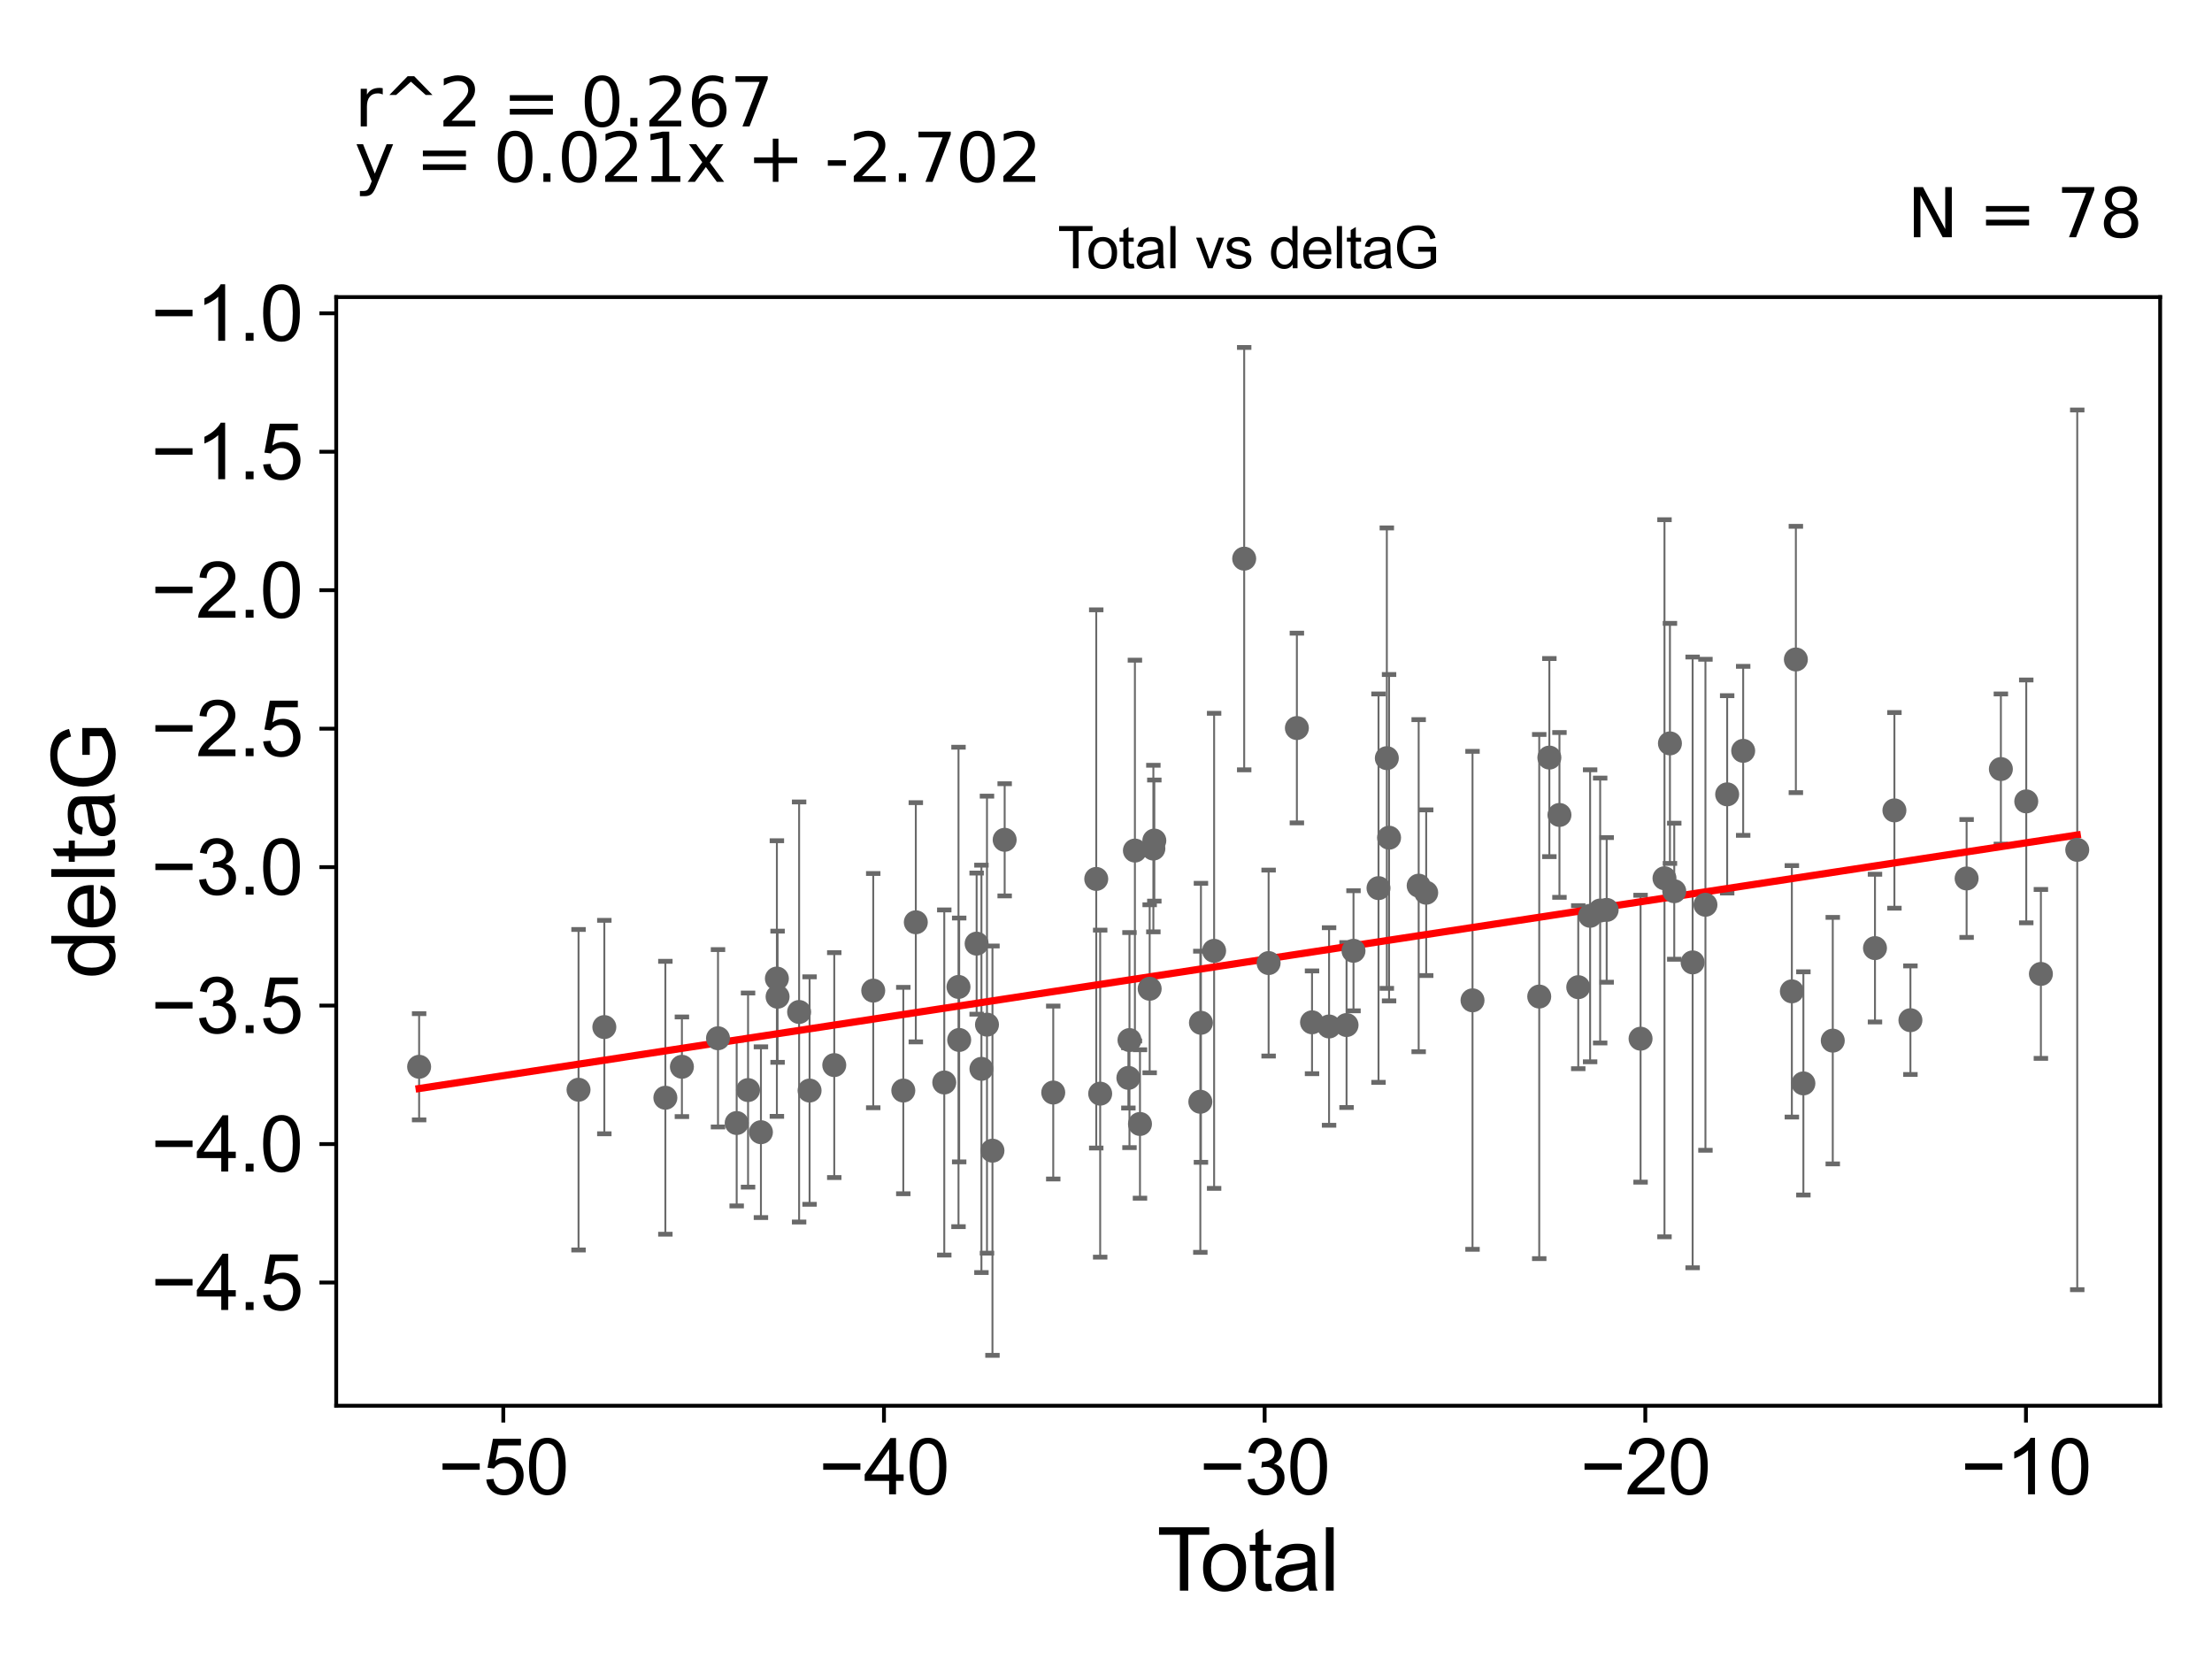<?xml version="1.0" encoding="utf-8" standalone="no"?>
<!DOCTYPE svg PUBLIC "-//W3C//DTD SVG 1.1//EN"
  "http://www.w3.org/Graphics/SVG/1.1/DTD/svg11.dtd">
<svg xmlns:xlink="http://www.w3.org/1999/xlink" width="460.8pt" height="345.6pt" viewBox="0 0 460.8 345.6" xmlns="http://www.w3.org/2000/svg" version="1.1">
 <defs>
  <style type="text/css">*{stroke-linejoin: round; stroke-linecap: butt}</style>
 </defs>
 <g id="figure_1">
  <g id="patch_1">
   <path d="M 0 345.6 
L 460.8 345.6 
L 460.8 0 
L 0 0 
z
" style="fill: #ffffff"/>
  </g>
  <g id="axes_1">
   <g id="patch_2">
    <path d="M 70.04 292.84 
L 450 292.84 
L 450 61.886 
L 70.04 61.886 
z
" style="fill: #ffffff"/>
   </g>
   <g id="PathCollection_1">
    <defs>
     <path id="ma6b99b2b3c" d="M 0 1.118 
C 0.297 1.118 0.581 1 0.791 0.791 
C 1 0.581 1.118 0.297 1.118 0 
C 1.118 -0.297 1 -0.581 0.791 -0.791 
C 0.581 -1 0.297 -1.118 0 -1.118 
C -0.297 -1.118 -0.581 -1 -0.791 -0.791 
C -1 -0.581 -1.118 -0.297 -1.118 0 
C -1.118 0.297 -1 0.581 -0.791 0.791 
C -0.581 1 -0.297 1.118 0 1.118 
z
" style="stroke: #696969"/>
    </defs>
    <g clip-path="url(#pf79831d029)">
     <use xlink:href="#ma6b99b2b3c" x="87.311" y="222.23" style="fill: #696969; stroke: #696969"/>
     <use xlink:href="#ma6b99b2b3c" x="120.519" y="227.013" style="fill: #696969; stroke: #696969"/>
     <use xlink:href="#ma6b99b2b3c" x="125.893" y="213.958" style="fill: #696969; stroke: #696969"/>
     <use xlink:href="#ma6b99b2b3c" x="138.608" y="228.68" style="fill: #696969; stroke: #696969"/>
     <use xlink:href="#ma6b99b2b3c" x="142.054" y="222.23" style="fill: #696969; stroke: #696969"/>
     <use xlink:href="#ma6b99b2b3c" x="149.573" y="216.289" style="fill: #696969; stroke: #696969"/>
     <use xlink:href="#ma6b99b2b3c" x="153.465" y="233.946" style="fill: #696969; stroke: #696969"/>
     <use xlink:href="#ma6b99b2b3c" x="155.833" y="227.083" style="fill: #696969; stroke: #696969"/>
     <use xlink:href="#ma6b99b2b3c" x="158.516" y="235.858" style="fill: #696969; stroke: #696969"/>
     <use xlink:href="#ma6b99b2b3c" x="161.839" y="203.85" style="fill: #696969; stroke: #696969"/>
     <use xlink:href="#ma6b99b2b3c" x="161.985" y="207.639" style="fill: #696969; stroke: #696969"/>
     <use xlink:href="#ma6b99b2b3c" x="166.47" y="210.815" style="fill: #696969; stroke: #696969"/>
     <use xlink:href="#ma6b99b2b3c" x="168.65" y="227.182" style="fill: #696969; stroke: #696969"/>
     <use xlink:href="#ma6b99b2b3c" x="173.792" y="221.879" style="fill: #696969; stroke: #696969"/>
     <use xlink:href="#ma6b99b2b3c" x="181.91" y="206.364" style="fill: #696969; stroke: #696969"/>
     <use xlink:href="#ma6b99b2b3c" x="188.174" y="227.18" style="fill: #696969; stroke: #696969"/>
     <use xlink:href="#ma6b99b2b3c" x="196.708" y="225.502" style="fill: #696969; stroke: #696969"/>
     <use xlink:href="#ma6b99b2b3c" x="199.815" y="216.645" style="fill: #696969; stroke: #696969"/>
     <use xlink:href="#ma6b99b2b3c" x="203.45" y="196.576" style="fill: #696969; stroke: #696969"/>
     <use xlink:href="#ma6b99b2b3c" x="204.45" y="222.662" style="fill: #696969; stroke: #696969"/>
     <use xlink:href="#ma6b99b2b3c" x="205.606" y="213.45" style="fill: #696969; stroke: #696969"/>
     <use xlink:href="#ma6b99b2b3c" x="206.748" y="239.706" style="fill: #696969; stroke: #696969"/>
     <use xlink:href="#ma6b99b2b3c" x="209.291" y="174.947" style="fill: #696969; stroke: #696969"/>
     <use xlink:href="#ma6b99b2b3c" x="219.41" y="227.594" style="fill: #696969; stroke: #696969"/>
     <use xlink:href="#ma6b99b2b3c" x="229.188" y="227.828" style="fill: #696969; stroke: #696969"/>
     <use xlink:href="#ma6b99b2b3c" x="235.063" y="224.542" style="fill: #696969; stroke: #696969"/>
     <use xlink:href="#ma6b99b2b3c" x="235.292" y="216.666" style="fill: #696969; stroke: #696969"/>
     <use xlink:href="#ma6b99b2b3c" x="237.479" y="234.144" style="fill: #696969; stroke: #696969"/>
     <use xlink:href="#ma6b99b2b3c" x="239.497" y="205.98" style="fill: #696969; stroke: #696969"/>
     <use xlink:href="#ma6b99b2b3c" x="240.268" y="176.77" style="fill: #696969; stroke: #696969"/>
     <use xlink:href="#ma6b99b2b3c" x="240.467" y="175.106" style="fill: #696969; stroke: #696969"/>
     <use xlink:href="#ma6b99b2b3c" x="250.051" y="229.517" style="fill: #696969; stroke: #696969"/>
     <use xlink:href="#ma6b99b2b3c" x="250.178" y="213.066" style="fill: #696969; stroke: #696969"/>
     <use xlink:href="#ma6b99b2b3c" x="264.276" y="200.624" style="fill: #696969; stroke: #696969"/>
     <use xlink:href="#ma6b99b2b3c" x="273.32" y="212.966" style="fill: #696969; stroke: #696969"/>
     <use xlink:href="#ma6b99b2b3c" x="276.869" y="213.834" style="fill: #696969; stroke: #696969"/>
     <use xlink:href="#ma6b99b2b3c" x="280.511" y="213.535" style="fill: #696969; stroke: #696969"/>
     <use xlink:href="#ma6b99b2b3c" x="281.96" y="198.066" style="fill: #696969; stroke: #696969"/>
     <use xlink:href="#ma6b99b2b3c" x="287.169" y="185.015" style="fill: #696969; stroke: #696969"/>
     <use xlink:href="#ma6b99b2b3c" x="306.753" y="208.387" style="fill: #696969; stroke: #696969"/>
     <use xlink:href="#ma6b99b2b3c" x="320.651" y="207.599" style="fill: #696969; stroke: #696969"/>
     <use xlink:href="#ma6b99b2b3c" x="324.863" y="169.768" style="fill: #696969; stroke: #696969"/>
     <use xlink:href="#ma6b99b2b3c" x="328.779" y="205.646" style="fill: #696969; stroke: #696969"/>
     <use xlink:href="#ma6b99b2b3c" x="331.251" y="190.779" style="fill: #696969; stroke: #696969"/>
     <use xlink:href="#ma6b99b2b3c" x="334.699" y="189.55" style="fill: #696969; stroke: #696969"/>
     <use xlink:href="#ma6b99b2b3c" x="341.761" y="216.379" style="fill: #696969; stroke: #696969"/>
     <use xlink:href="#ma6b99b2b3c" x="347.878" y="154.862" style="fill: #696969; stroke: #696969"/>
     <use xlink:href="#ma6b99b2b3c" x="373.277" y="206.515" style="fill: #696969; stroke: #696969"/>
     <use xlink:href="#ma6b99b2b3c" x="375.678" y="225.693" style="fill: #696969; stroke: #696969"/>
     <use xlink:href="#ma6b99b2b3c" x="381.799" y="216.784" style="fill: #696969; stroke: #696969"/>
     <use xlink:href="#ma6b99b2b3c" x="390.593" y="197.507" style="fill: #696969; stroke: #696969"/>
     <use xlink:href="#ma6b99b2b3c" x="425.156" y="202.887" style="fill: #696969; stroke: #696969"/>
    </g>
   </g>
   <g id="PathCollection_2">
    <g clip-path="url(#pf79831d029)">
     <use xlink:href="#ma6b99b2b3c" x="190.781" y="192.125" style="fill: #696969; stroke: #696969"/>
     <use xlink:href="#ma6b99b2b3c" x="199.674" y="205.596" style="fill: #696969; stroke: #696969"/>
     <use xlink:href="#ma6b99b2b3c" x="228.367" y="183.097" style="fill: #696969; stroke: #696969"/>
     <use xlink:href="#ma6b99b2b3c" x="236.422" y="177.187" style="fill: #696969; stroke: #696969"/>
     <use xlink:href="#ma6b99b2b3c" x="252.922" y="198.077" style="fill: #696969; stroke: #696969"/>
     <use xlink:href="#ma6b99b2b3c" x="259.187" y="116.377" style="fill: #696969; stroke: #696969"/>
     <use xlink:href="#ma6b99b2b3c" x="270.164" y="151.665" style="fill: #696969; stroke: #696969"/>
     <use xlink:href="#ma6b99b2b3c" x="288.902" y="157.937" style="fill: #696969; stroke: #696969"/>
     <use xlink:href="#ma6b99b2b3c" x="289.368" y="174.509" style="fill: #696969; stroke: #696969"/>
     <use xlink:href="#ma6b99b2b3c" x="295.536" y="184.499" style="fill: #696969; stroke: #696969"/>
     <use xlink:href="#ma6b99b2b3c" x="297.103" y="185.972" style="fill: #696969; stroke: #696969"/>
     <use xlink:href="#ma6b99b2b3c" x="374.112" y="137.378" style="fill: #696969; stroke: #696969"/>
     <use xlink:href="#ma6b99b2b3c" x="432.729" y="177.038" style="fill: #696969; stroke: #696969"/>
    </g>
   </g>
   <g id="PathCollection_3">
    <g clip-path="url(#pf79831d029)">
     <use xlink:href="#ma6b99b2b3c" x="322.76" y="157.818" style="fill: #696969; stroke: #696969"/>
     <use xlink:href="#ma6b99b2b3c" x="333.345" y="189.68" style="fill: #696969; stroke: #696969"/>
     <use xlink:href="#ma6b99b2b3c" x="346.743" y="182.959" style="fill: #696969; stroke: #696969"/>
     <use xlink:href="#ma6b99b2b3c" x="348.778" y="185.657" style="fill: #696969; stroke: #696969"/>
     <use xlink:href="#ma6b99b2b3c" x="352.605" y="200.485" style="fill: #696969; stroke: #696969"/>
     <use xlink:href="#ma6b99b2b3c" x="355.275" y="188.481" style="fill: #696969; stroke: #696969"/>
     <use xlink:href="#ma6b99b2b3c" x="359.8" y="165.478" style="fill: #696969; stroke: #696969"/>
     <use xlink:href="#ma6b99b2b3c" x="363.136" y="156.412" style="fill: #696969; stroke: #696969"/>
     <use xlink:href="#ma6b99b2b3c" x="394.641" y="168.818" style="fill: #696969; stroke: #696969"/>
     <use xlink:href="#ma6b99b2b3c" x="397.975" y="212.525" style="fill: #696969; stroke: #696969"/>
     <use xlink:href="#ma6b99b2b3c" x="409.682" y="183" style="fill: #696969; stroke: #696969"/>
     <use xlink:href="#ma6b99b2b3c" x="416.818" y="160.206" style="fill: #696969; stroke: #696969"/>
     <use xlink:href="#ma6b99b2b3c" x="422.106" y="166.945" style="fill: #696969; stroke: #696969"/>
    </g>
   </g>
   <g id="matplotlib.axis_1">
    <g id="xtick_1">
     <g id="line2d_1">
      <defs>
       <path id="ma6ecfe3a92" d="M 0 0 
L 0 3.5 
" style="stroke: #000000; stroke-width: 0.8"/>
      </defs>
      <g>
       <use xlink:href="#ma6ecfe3a92" x="104.848" y="292.84" style="stroke: #000000; stroke-width: 0.8"/>
      </g>
     </g>
     <g id="text_1">
      <!-- −50 -->
      <g transform="translate(91.278 311.293)scale(0.16 -0.16)">
       <defs>
        <path id="ArialMT-2212" d="M 3381 1997 
L 356 1997 
L 356 2522 
L 3381 2522 
L 3381 1997 
z
" transform="scale(0.016)"/>
        <path id="ArialMT-35" d="M 266 1200 
L 856 1250 
Q 922 819 1161 601 
Q 1400 384 1738 384 
Q 2144 384 2425 690 
Q 2706 997 2706 1503 
Q 2706 1984 2436 2262 
Q 2166 2541 1728 2541 
Q 1456 2541 1237 2417 
Q 1019 2294 894 2097 
L 366 2166 
L 809 4519 
L 3088 4519 
L 3088 3981 
L 1259 3981 
L 1013 2750 
Q 1425 3038 1878 3038 
Q 2478 3038 2890 2622 
Q 3303 2206 3303 1553 
Q 3303 931 2941 478 
Q 2500 -78 1738 -78 
Q 1113 -78 717 272 
Q 322 622 266 1200 
z
" transform="scale(0.016)"/>
        <path id="ArialMT-30" d="M 266 2259 
Q 266 3072 433 3567 
Q 600 4063 929 4331 
Q 1259 4600 1759 4600 
Q 2128 4600 2406 4451 
Q 2684 4303 2865 4023 
Q 3047 3744 3150 3342 
Q 3253 2941 3253 2259 
Q 3253 1453 3087 958 
Q 2922 463 2592 192 
Q 2263 -78 1759 -78 
Q 1097 -78 719 397 
Q 266 969 266 2259 
z
M 844 2259 
Q 844 1131 1108 757 
Q 1372 384 1759 384 
Q 2147 384 2411 759 
Q 2675 1134 2675 2259 
Q 2675 3391 2411 3762 
Q 2147 4134 1753 4134 
Q 1366 4134 1134 3806 
Q 844 3388 844 2259 
z
" transform="scale(0.016)"/>
       </defs>
       <use xlink:href="#ArialMT-2212"/>
       <use xlink:href="#ArialMT-35" x="58.398"/>
       <use xlink:href="#ArialMT-30" x="114.014"/>
      </g>
     </g>
    </g>
    <g id="xtick_2">
     <g id="line2d_2">
      <g>
       <use xlink:href="#ma6ecfe3a92" x="184.148" y="292.84" style="stroke: #000000; stroke-width: 0.8"/>
      </g>
     </g>
     <g id="text_2">
      <!-- −40 -->
      <g transform="translate(170.578 311.293)scale(0.16 -0.16)">
       <defs>
        <path id="ArialMT-34" d="M 2069 0 
L 2069 1097 
L 81 1097 
L 81 1613 
L 2172 4581 
L 2631 4581 
L 2631 1613 
L 3250 1613 
L 3250 1097 
L 2631 1097 
L 2631 0 
L 2069 0 
z
M 2069 1613 
L 2069 3678 
L 634 1613 
L 2069 1613 
z
" transform="scale(0.016)"/>
       </defs>
       <use xlink:href="#ArialMT-2212"/>
       <use xlink:href="#ArialMT-34" x="58.398"/>
       <use xlink:href="#ArialMT-30" x="114.014"/>
      </g>
     </g>
    </g>
    <g id="xtick_3">
     <g id="line2d_3">
      <g>
       <use xlink:href="#ma6ecfe3a92" x="263.448" y="292.84" style="stroke: #000000; stroke-width: 0.8"/>
      </g>
     </g>
     <g id="text_3">
      <!-- −30 -->
      <g transform="translate(249.878 311.293)scale(0.16 -0.16)">
       <defs>
        <path id="ArialMT-33" d="M 269 1209 
L 831 1284 
Q 928 806 1161 595 
Q 1394 384 1728 384 
Q 2125 384 2398 659 
Q 2672 934 2672 1341 
Q 2672 1728 2419 1979 
Q 2166 2231 1775 2231 
Q 1616 2231 1378 2169 
L 1441 2663 
Q 1497 2656 1531 2656 
Q 1891 2656 2178 2843 
Q 2466 3031 2466 3422 
Q 2466 3731 2256 3934 
Q 2047 4138 1716 4138 
Q 1388 4138 1169 3931 
Q 950 3725 888 3313 
L 325 3413 
Q 428 3978 793 4289 
Q 1159 4600 1703 4600 
Q 2078 4600 2393 4439 
Q 2709 4278 2876 4000 
Q 3044 3722 3044 3409 
Q 3044 3113 2884 2869 
Q 2725 2625 2413 2481 
Q 2819 2388 3044 2092 
Q 3269 1797 3269 1353 
Q 3269 753 2831 336 
Q 2394 -81 1725 -81 
Q 1122 -81 723 278 
Q 325 638 269 1209 
z
" transform="scale(0.016)"/>
       </defs>
       <use xlink:href="#ArialMT-2212"/>
       <use xlink:href="#ArialMT-33" x="58.398"/>
       <use xlink:href="#ArialMT-30" x="114.014"/>
      </g>
     </g>
    </g>
    <g id="xtick_4">
     <g id="line2d_4">
      <g>
       <use xlink:href="#ma6ecfe3a92" x="342.748" y="292.84" style="stroke: #000000; stroke-width: 0.8"/>
      </g>
     </g>
     <g id="text_4">
      <!-- −20 -->
      <g transform="translate(329.178 311.293)scale(0.16 -0.16)">
       <defs>
        <path id="ArialMT-32" d="M 3222 541 
L 3222 0 
L 194 0 
Q 188 203 259 391 
Q 375 700 629 1000 
Q 884 1300 1366 1694 
Q 2113 2306 2375 2664 
Q 2638 3022 2638 3341 
Q 2638 3675 2398 3904 
Q 2159 4134 1775 4134 
Q 1369 4134 1125 3890 
Q 881 3647 878 3216 
L 300 3275 
Q 359 3922 746 4261 
Q 1134 4600 1788 4600 
Q 2447 4600 2831 4234 
Q 3216 3869 3216 3328 
Q 3216 3053 3103 2787 
Q 2991 2522 2730 2228 
Q 2469 1934 1863 1422 
Q 1356 997 1212 845 
Q 1069 694 975 541 
L 3222 541 
z
" transform="scale(0.016)"/>
       </defs>
       <use xlink:href="#ArialMT-2212"/>
       <use xlink:href="#ArialMT-32" x="58.398"/>
       <use xlink:href="#ArialMT-30" x="114.014"/>
      </g>
     </g>
    </g>
    <g id="xtick_5">
     <g id="line2d_5">
      <g>
       <use xlink:href="#ma6ecfe3a92" x="422.047" y="292.84" style="stroke: #000000; stroke-width: 0.8"/>
      </g>
     </g>
     <g id="text_5">
      <!-- −10 -->
      <g transform="translate(408.477 311.293)scale(0.16 -0.16)">
       <defs>
        <path id="ArialMT-31" d="M 2384 0 
L 1822 0 
L 1822 3584 
Q 1619 3391 1289 3197 
Q 959 3003 697 2906 
L 697 3450 
Q 1169 3672 1522 3987 
Q 1875 4303 2022 4600 
L 2384 4600 
L 2384 0 
z
" transform="scale(0.016)"/>
       </defs>
       <use xlink:href="#ArialMT-2212"/>
       <use xlink:href="#ArialMT-31" x="58.398"/>
       <use xlink:href="#ArialMT-30" x="114.014"/>
      </g>
     </g>
    </g>
    <g id="text_6">
     <!-- Total -->
     <g transform="translate(241.015 331.357)scale(0.18 -0.18)">
      <defs>
       <path id="ArialMT-54" d="M 1659 0 
L 1659 4041 
L 150 4041 
L 150 4581 
L 3781 4581 
L 3781 4041 
L 2266 4041 
L 2266 0 
L 1659 0 
z
" transform="scale(0.016)"/>
       <path id="ArialMT-6f" d="M 213 1659 
Q 213 2581 725 3025 
Q 1153 3394 1769 3394 
Q 2453 3394 2887 2945 
Q 3322 2497 3322 1706 
Q 3322 1066 3130 698 
Q 2938 331 2570 128 
Q 2203 -75 1769 -75 
Q 1072 -75 642 372 
Q 213 819 213 1659 
z
M 791 1659 
Q 791 1022 1069 705 
Q 1347 388 1769 388 
Q 2188 388 2466 706 
Q 2744 1025 2744 1678 
Q 2744 2294 2464 2611 
Q 2184 2928 1769 2928 
Q 1347 2928 1069 2612 
Q 791 2297 791 1659 
z
" transform="scale(0.016)"/>
       <path id="ArialMT-74" d="M 1650 503 
L 1731 6 
Q 1494 -44 1306 -44 
Q 1000 -44 831 53 
Q 663 150 594 308 
Q 525 466 525 972 
L 525 2881 
L 113 2881 
L 113 3319 
L 525 3319 
L 525 4141 
L 1084 4478 
L 1084 3319 
L 1650 3319 
L 1650 2881 
L 1084 2881 
L 1084 941 
Q 1084 700 1114 631 
Q 1144 563 1211 522 
Q 1278 481 1403 481 
Q 1497 481 1650 503 
z
" transform="scale(0.016)"/>
       <path id="ArialMT-61" d="M 2588 409 
Q 2275 144 1986 34 
Q 1697 -75 1366 -75 
Q 819 -75 525 192 
Q 231 459 231 875 
Q 231 1119 342 1320 
Q 453 1522 633 1644 
Q 813 1766 1038 1828 
Q 1203 1872 1538 1913 
Q 2219 1994 2541 2106 
Q 2544 2222 2544 2253 
Q 2544 2597 2384 2738 
Q 2169 2928 1744 2928 
Q 1347 2928 1158 2789 
Q 969 2650 878 2297 
L 328 2372 
Q 403 2725 575 2942 
Q 747 3159 1072 3276 
Q 1397 3394 1825 3394 
Q 2250 3394 2515 3294 
Q 2781 3194 2906 3042 
Q 3031 2891 3081 2659 
Q 3109 2516 3109 2141 
L 3109 1391 
Q 3109 606 3145 398 
Q 3181 191 3288 0 
L 2700 0 
Q 2613 175 2588 409 
z
M 2541 1666 
Q 2234 1541 1622 1453 
Q 1275 1403 1131 1340 
Q 988 1278 909 1158 
Q 831 1038 831 891 
Q 831 666 1001 516 
Q 1172 366 1500 366 
Q 1825 366 2078 508 
Q 2331 650 2450 897 
Q 2541 1088 2541 1459 
L 2541 1666 
z
" transform="scale(0.016)"/>
       <path id="ArialMT-6c" d="M 409 0 
L 409 4581 
L 972 4581 
L 972 0 
L 409 0 
z
" transform="scale(0.016)"/>
      </defs>
      <use xlink:href="#ArialMT-54"/>
      <use xlink:href="#ArialMT-6f" x="49.959"/>
      <use xlink:href="#ArialMT-74" x="105.574"/>
      <use xlink:href="#ArialMT-61" x="133.357"/>
      <use xlink:href="#ArialMT-6c" x="188.973"/>
     </g>
    </g>
   </g>
   <g id="matplotlib.axis_2">
    <g id="ytick_1">
     <g id="line2d_6">
      <defs>
       <path id="mbdb7652049" d="M 0 0 
L -3.5 0 
" style="stroke: #000000; stroke-width: 0.8"/>
      </defs>
      <g>
       <use xlink:href="#mbdb7652049" x="70.04" y="267.171" style="stroke: #000000; stroke-width: 0.8"/>
      </g>
     </g>
     <g id="text_7">
      <!-- −4.5 -->
      <g transform="translate(31.455 272.897)scale(0.16 -0.16)">
       <defs>
        <path id="ArialMT-2e" d="M 581 0 
L 581 641 
L 1222 641 
L 1222 0 
L 581 0 
z
" transform="scale(0.016)"/>
       </defs>
       <use xlink:href="#ArialMT-2212"/>
       <use xlink:href="#ArialMT-34" x="58.398"/>
       <use xlink:href="#ArialMT-2e" x="114.014"/>
       <use xlink:href="#ArialMT-35" x="141.797"/>
      </g>
     </g>
    </g>
    <g id="ytick_2">
     <g id="line2d_7">
      <g>
       <use xlink:href="#mbdb7652049" x="70.04" y="238.327" style="stroke: #000000; stroke-width: 0.8"/>
      </g>
     </g>
     <g id="text_8">
      <!-- −4.0 -->
      <g transform="translate(31.455 244.053)scale(0.16 -0.16)">
       <use xlink:href="#ArialMT-2212"/>
       <use xlink:href="#ArialMT-34" x="58.398"/>
       <use xlink:href="#ArialMT-2e" x="114.014"/>
       <use xlink:href="#ArialMT-30" x="141.797"/>
      </g>
     </g>
    </g>
    <g id="ytick_3">
     <g id="line2d_8">
      <g>
       <use xlink:href="#mbdb7652049" x="70.04" y="209.483" style="stroke: #000000; stroke-width: 0.8"/>
      </g>
     </g>
     <g id="text_9">
      <!-- −3.5 -->
      <g transform="translate(31.455 215.209)scale(0.16 -0.16)">
       <use xlink:href="#ArialMT-2212"/>
       <use xlink:href="#ArialMT-33" x="58.398"/>
       <use xlink:href="#ArialMT-2e" x="114.014"/>
       <use xlink:href="#ArialMT-35" x="141.797"/>
      </g>
     </g>
    </g>
    <g id="ytick_4">
     <g id="line2d_9">
      <g>
       <use xlink:href="#mbdb7652049" x="70.04" y="180.639" style="stroke: #000000; stroke-width: 0.8"/>
      </g>
     </g>
     <g id="text_10">
      <!-- −3.0 -->
      <g transform="translate(31.455 186.365)scale(0.16 -0.16)">
       <use xlink:href="#ArialMT-2212"/>
       <use xlink:href="#ArialMT-33" x="58.398"/>
       <use xlink:href="#ArialMT-2e" x="114.014"/>
       <use xlink:href="#ArialMT-30" x="141.797"/>
      </g>
     </g>
    </g>
    <g id="ytick_5">
     <g id="line2d_10">
      <g>
       <use xlink:href="#mbdb7652049" x="70.04" y="151.795" style="stroke: #000000; stroke-width: 0.8"/>
      </g>
     </g>
     <g id="text_11">
      <!-- −2.5 -->
      <g transform="translate(31.455 157.521)scale(0.16 -0.16)">
       <use xlink:href="#ArialMT-2212"/>
       <use xlink:href="#ArialMT-32" x="58.398"/>
       <use xlink:href="#ArialMT-2e" x="114.014"/>
       <use xlink:href="#ArialMT-35" x="141.797"/>
      </g>
     </g>
    </g>
    <g id="ytick_6">
     <g id="line2d_11">
      <g>
       <use xlink:href="#mbdb7652049" x="70.04" y="122.951" style="stroke: #000000; stroke-width: 0.8"/>
      </g>
     </g>
     <g id="text_12">
      <!-- −2.0 -->
      <g transform="translate(31.455 128.677)scale(0.16 -0.16)">
       <use xlink:href="#ArialMT-2212"/>
       <use xlink:href="#ArialMT-32" x="58.398"/>
       <use xlink:href="#ArialMT-2e" x="114.014"/>
       <use xlink:href="#ArialMT-30" x="141.797"/>
      </g>
     </g>
    </g>
    <g id="ytick_7">
     <g id="line2d_12">
      <g>
       <use xlink:href="#mbdb7652049" x="70.04" y="94.107" style="stroke: #000000; stroke-width: 0.8"/>
      </g>
     </g>
     <g id="text_13">
      <!-- −1.5 -->
      <g transform="translate(31.455 99.833)scale(0.16 -0.16)">
       <use xlink:href="#ArialMT-2212"/>
       <use xlink:href="#ArialMT-31" x="58.398"/>
       <use xlink:href="#ArialMT-2e" x="114.014"/>
       <use xlink:href="#ArialMT-35" x="141.797"/>
      </g>
     </g>
    </g>
    <g id="ytick_8">
     <g id="line2d_13">
      <g>
       <use xlink:href="#mbdb7652049" x="70.04" y="65.263" style="stroke: #000000; stroke-width: 0.8"/>
      </g>
     </g>
     <g id="text_14">
      <!-- −1.0 -->
      <g transform="translate(31.455 70.989)scale(0.16 -0.16)">
       <use xlink:href="#ArialMT-2212"/>
       <use xlink:href="#ArialMT-31" x="58.398"/>
       <use xlink:href="#ArialMT-2e" x="114.014"/>
       <use xlink:href="#ArialMT-30" x="141.797"/>
      </g>
     </g>
    </g>
    <g id="text_15">
     <!-- deltaG -->
     <g transform="translate(23.878 203.878)rotate(-90)scale(0.18 -0.18)">
      <defs>
       <path id="ArialMT-64" d="M 2575 0 
L 2575 419 
Q 2259 -75 1647 -75 
Q 1250 -75 917 144 
Q 584 363 401 755 
Q 219 1147 219 1656 
Q 219 2153 384 2558 
Q 550 2963 881 3178 
Q 1213 3394 1622 3394 
Q 1922 3394 2156 3267 
Q 2391 3141 2538 2938 
L 2538 4581 
L 3097 4581 
L 3097 0 
L 2575 0 
z
M 797 1656 
Q 797 1019 1065 703 
Q 1334 388 1700 388 
Q 2069 388 2326 689 
Q 2584 991 2584 1609 
Q 2584 2291 2321 2609 
Q 2059 2928 1675 2928 
Q 1300 2928 1048 2622 
Q 797 2316 797 1656 
z
" transform="scale(0.016)"/>
       <path id="ArialMT-65" d="M 2694 1069 
L 3275 997 
Q 3138 488 2766 206 
Q 2394 -75 1816 -75 
Q 1088 -75 661 373 
Q 234 822 234 1631 
Q 234 2469 665 2931 
Q 1097 3394 1784 3394 
Q 2450 3394 2872 2941 
Q 3294 2488 3294 1666 
Q 3294 1616 3291 1516 
L 816 1516 
Q 847 969 1125 678 
Q 1403 388 1819 388 
Q 2128 388 2347 550 
Q 2566 713 2694 1069 
z
M 847 1978 
L 2700 1978 
Q 2663 2397 2488 2606 
Q 2219 2931 1791 2931 
Q 1403 2931 1139 2672 
Q 875 2413 847 1978 
z
" transform="scale(0.016)"/>
       <path id="ArialMT-47" d="M 2638 1797 
L 2638 2334 
L 4578 2338 
L 4578 638 
Q 4131 281 3656 101 
Q 3181 -78 2681 -78 
Q 2006 -78 1454 211 
Q 903 500 622 1047 
Q 341 1594 341 2269 
Q 341 2938 620 3517 
Q 900 4097 1425 4378 
Q 1950 4659 2634 4659 
Q 3131 4659 3532 4498 
Q 3934 4338 4162 4050 
Q 4391 3763 4509 3300 
L 3963 3150 
Q 3859 3500 3706 3700 
Q 3553 3900 3268 4020 
Q 2984 4141 2638 4141 
Q 2222 4141 1919 4014 
Q 1616 3888 1430 3681 
Q 1244 3475 1141 3228 
Q 966 2803 966 2306 
Q 966 1694 1177 1281 
Q 1388 869 1791 669 
Q 2194 469 2647 469 
Q 3041 469 3416 620 
Q 3791 772 3984 944 
L 3984 1797 
L 2638 1797 
z
" transform="scale(0.016)"/>
      </defs>
      <use xlink:href="#ArialMT-64"/>
      <use xlink:href="#ArialMT-65" x="55.615"/>
      <use xlink:href="#ArialMT-6c" x="111.23"/>
      <use xlink:href="#ArialMT-74" x="133.447"/>
      <use xlink:href="#ArialMT-61" x="161.23"/>
      <use xlink:href="#ArialMT-47" x="216.846"/>
     </g>
    </g>
   </g>
   <g id="LineCollection_1">
    <path d="M 87.311 233.297 
L 87.311 211.164 
" clip-path="url(#pf79831d029)" style="fill: none; stroke: #696969; stroke-width: 0.4"/>
    <path d="M 120.519 260.393 
L 120.519 193.632 
" clip-path="url(#pf79831d029)" style="fill: none; stroke: #696969; stroke-width: 0.4"/>
    <path d="M 125.893 236.189 
L 125.893 191.726 
" clip-path="url(#pf79831d029)" style="fill: none; stroke: #696969; stroke-width: 0.4"/>
    <path d="M 138.608 257.105 
L 138.608 200.256 
" clip-path="url(#pf79831d029)" style="fill: none; stroke: #696969; stroke-width: 0.4"/>
    <path d="M 142.054 232.607 
L 142.054 211.852 
" clip-path="url(#pf79831d029)" style="fill: none; stroke: #696969; stroke-width: 0.4"/>
    <path d="M 149.573 234.765 
L 149.573 197.814 
" clip-path="url(#pf79831d029)" style="fill: none; stroke: #696969; stroke-width: 0.4"/>
    <path d="M 153.465 251.216 
L 153.465 216.677 
" clip-path="url(#pf79831d029)" style="fill: none; stroke: #696969; stroke-width: 0.4"/>
    <path d="M 155.833 247.302 
L 155.833 206.864 
" clip-path="url(#pf79831d029)" style="fill: none; stroke: #696969; stroke-width: 0.4"/>
    <path d="M 158.516 253.641 
L 158.516 218.076 
" clip-path="url(#pf79831d029)" style="fill: none; stroke: #696969; stroke-width: 0.4"/>
    <path d="M 161.839 232.56 
L 161.839 175.139 
" clip-path="url(#pf79831d029)" style="fill: none; stroke: #696969; stroke-width: 0.4"/>
    <path d="M 161.985 221.304 
L 161.985 193.974 
" clip-path="url(#pf79831d029)" style="fill: none; stroke: #696969; stroke-width: 0.4"/>
    <path d="M 166.47 254.571 
L 166.47 167.059 
" clip-path="url(#pf79831d029)" style="fill: none; stroke: #696969; stroke-width: 0.4"/>
    <path d="M 168.65 250.875 
L 168.65 203.49 
" clip-path="url(#pf79831d029)" style="fill: none; stroke: #696969; stroke-width: 0.4"/>
    <path d="M 173.792 245.306 
L 173.792 198.451 
" clip-path="url(#pf79831d029)" style="fill: none; stroke: #696969; stroke-width: 0.4"/>
    <path d="M 181.91 230.76 
L 181.91 181.969 
" clip-path="url(#pf79831d029)" style="fill: none; stroke: #696969; stroke-width: 0.4"/>
    <path d="M 188.174 248.677 
L 188.174 205.682 
" clip-path="url(#pf79831d029)" style="fill: none; stroke: #696969; stroke-width: 0.4"/>
    <path d="M 196.708 261.45 
L 196.708 189.554 
" clip-path="url(#pf79831d029)" style="fill: none; stroke: #696969; stroke-width: 0.4"/>
    <path d="M 199.815 242.042 
L 199.815 191.247 
" clip-path="url(#pf79831d029)" style="fill: none; stroke: #696969; stroke-width: 0.4"/>
    <path d="M 203.45 211.276 
L 203.45 181.876 
" clip-path="url(#pf79831d029)" style="fill: none; stroke: #696969; stroke-width: 0.4"/>
    <path d="M 204.45 265.094 
L 204.45 180.229 
" clip-path="url(#pf79831d029)" style="fill: none; stroke: #696969; stroke-width: 0.4"/>
    <path d="M 205.606 261.052 
L 205.606 165.849 
" clip-path="url(#pf79831d029)" style="fill: none; stroke: #696969; stroke-width: 0.4"/>
    <path d="M 206.748 282.342 
L 206.748 197.07 
" clip-path="url(#pf79831d029)" style="fill: none; stroke: #696969; stroke-width: 0.4"/>
    <path d="M 209.291 186.633 
L 209.291 163.261 
" clip-path="url(#pf79831d029)" style="fill: none; stroke: #696969; stroke-width: 0.4"/>
    <path d="M 219.41 245.605 
L 219.41 209.583 
" clip-path="url(#pf79831d029)" style="fill: none; stroke: #696969; stroke-width: 0.4"/>
    <path d="M 229.188 261.89 
L 229.188 193.767 
" clip-path="url(#pf79831d029)" style="fill: none; stroke: #696969; stroke-width: 0.4"/>
    <path d="M 235.063 230.817 
L 235.063 218.268 
" clip-path="url(#pf79831d029)" style="fill: none; stroke: #696969; stroke-width: 0.4"/>
    <path d="M 235.292 239.069 
L 235.292 194.263 
" clip-path="url(#pf79831d029)" style="fill: none; stroke: #696969; stroke-width: 0.4"/>
    <path d="M 237.479 249.605 
L 237.479 218.683 
" clip-path="url(#pf79831d029)" style="fill: none; stroke: #696969; stroke-width: 0.4"/>
    <path d="M 239.497 223.478 
L 239.497 188.483 
" clip-path="url(#pf79831d029)" style="fill: none; stroke: #696969; stroke-width: 0.4"/>
    <path d="M 240.268 194.119 
L 240.268 159.421 
" clip-path="url(#pf79831d029)" style="fill: none; stroke: #696969; stroke-width: 0.4"/>
    <path d="M 240.467 187.724 
L 240.467 162.489 
" clip-path="url(#pf79831d029)" style="fill: none; stroke: #696969; stroke-width: 0.4"/>
    <path d="M 250.051 260.886 
L 250.051 198.148 
" clip-path="url(#pf79831d029)" style="fill: none; stroke: #696969; stroke-width: 0.4"/>
    <path d="M 250.178 242.127 
L 250.178 184.005 
" clip-path="url(#pf79831d029)" style="fill: none; stroke: #696969; stroke-width: 0.4"/>
    <path d="M 264.276 219.992 
L 264.276 181.257 
" clip-path="url(#pf79831d029)" style="fill: none; stroke: #696969; stroke-width: 0.4"/>
    <path d="M 273.32 223.673 
L 273.32 202.26 
" clip-path="url(#pf79831d029)" style="fill: none; stroke: #696969; stroke-width: 0.4"/>
    <path d="M 276.869 234.411 
L 276.869 193.257 
" clip-path="url(#pf79831d029)" style="fill: none; stroke: #696969; stroke-width: 0.4"/>
    <path d="M 280.511 230.71 
L 280.511 196.359 
" clip-path="url(#pf79831d029)" style="fill: none; stroke: #696969; stroke-width: 0.4"/>
    <path d="M 281.96 210.576 
L 281.96 185.555 
" clip-path="url(#pf79831d029)" style="fill: none; stroke: #696969; stroke-width: 0.4"/>
    <path d="M 287.169 225.471 
L 287.169 144.56 
" clip-path="url(#pf79831d029)" style="fill: none; stroke: #696969; stroke-width: 0.4"/>
    <path d="M 306.753 260.254 
L 306.753 156.521 
" clip-path="url(#pf79831d029)" style="fill: none; stroke: #696969; stroke-width: 0.4"/>
    <path d="M 320.651 262.195 
L 320.651 153.003 
" clip-path="url(#pf79831d029)" style="fill: none; stroke: #696969; stroke-width: 0.4"/>
    <path d="M 324.863 186.934 
L 324.863 152.602 
" clip-path="url(#pf79831d029)" style="fill: none; stroke: #696969; stroke-width: 0.4"/>
    <path d="M 328.779 222.625 
L 328.779 188.667 
" clip-path="url(#pf79831d029)" style="fill: none; stroke: #696969; stroke-width: 0.4"/>
    <path d="M 331.251 221.191 
L 331.251 160.367 
" clip-path="url(#pf79831d029)" style="fill: none; stroke: #696969; stroke-width: 0.4"/>
    <path d="M 334.699 204.616 
L 334.699 174.483 
" clip-path="url(#pf79831d029)" style="fill: none; stroke: #696969; stroke-width: 0.4"/>
    <path d="M 341.761 246.262 
L 341.761 186.496 
" clip-path="url(#pf79831d029)" style="fill: none; stroke: #696969; stroke-width: 0.4"/>
    <path d="M 347.878 179.863 
L 347.878 129.861 
" clip-path="url(#pf79831d029)" style="fill: none; stroke: #696969; stroke-width: 0.4"/>
    <path d="M 373.277 232.706 
L 373.277 180.324 
" clip-path="url(#pf79831d029)" style="fill: none; stroke: #696969; stroke-width: 0.4"/>
    <path d="M 375.678 248.941 
L 375.678 202.444 
" clip-path="url(#pf79831d029)" style="fill: none; stroke: #696969; stroke-width: 0.4"/>
    <path d="M 381.799 242.461 
L 381.799 191.108 
" clip-path="url(#pf79831d029)" style="fill: none; stroke: #696969; stroke-width: 0.4"/>
    <path d="M 390.593 212.893 
L 390.593 182.12 
" clip-path="url(#pf79831d029)" style="fill: none; stroke: #696969; stroke-width: 0.4"/>
    <path d="M 425.156 220.48 
L 425.156 185.293 
" clip-path="url(#pf79831d029)" style="fill: none; stroke: #696969; stroke-width: 0.4"/>
   </g>
   <g id="line2d_14">
    <defs>
     <path id="m38ded49979" d="M 1.5 0 
L -1.5 -0 
" style="stroke: #696969"/>
    </defs>
    <g clip-path="url(#pf79831d029)">
     <use xlink:href="#m38ded49979" x="87.311" y="233.297" style="fill: #696969; stroke: #696969"/>
     <use xlink:href="#m38ded49979" x="120.519" y="260.393" style="fill: #696969; stroke: #696969"/>
     <use xlink:href="#m38ded49979" x="125.893" y="236.189" style="fill: #696969; stroke: #696969"/>
     <use xlink:href="#m38ded49979" x="138.608" y="257.105" style="fill: #696969; stroke: #696969"/>
     <use xlink:href="#m38ded49979" x="142.054" y="232.607" style="fill: #696969; stroke: #696969"/>
     <use xlink:href="#m38ded49979" x="149.573" y="234.765" style="fill: #696969; stroke: #696969"/>
     <use xlink:href="#m38ded49979" x="153.465" y="251.216" style="fill: #696969; stroke: #696969"/>
     <use xlink:href="#m38ded49979" x="155.833" y="247.302" style="fill: #696969; stroke: #696969"/>
     <use xlink:href="#m38ded49979" x="158.516" y="253.641" style="fill: #696969; stroke: #696969"/>
     <use xlink:href="#m38ded49979" x="161.839" y="232.56" style="fill: #696969; stroke: #696969"/>
     <use xlink:href="#m38ded49979" x="161.985" y="221.304" style="fill: #696969; stroke: #696969"/>
     <use xlink:href="#m38ded49979" x="166.47" y="254.571" style="fill: #696969; stroke: #696969"/>
     <use xlink:href="#m38ded49979" x="168.65" y="250.875" style="fill: #696969; stroke: #696969"/>
     <use xlink:href="#m38ded49979" x="173.792" y="245.306" style="fill: #696969; stroke: #696969"/>
     <use xlink:href="#m38ded49979" x="181.91" y="230.76" style="fill: #696969; stroke: #696969"/>
     <use xlink:href="#m38ded49979" x="188.174" y="248.677" style="fill: #696969; stroke: #696969"/>
     <use xlink:href="#m38ded49979" x="196.708" y="261.45" style="fill: #696969; stroke: #696969"/>
     <use xlink:href="#m38ded49979" x="199.815" y="242.042" style="fill: #696969; stroke: #696969"/>
     <use xlink:href="#m38ded49979" x="203.45" y="211.276" style="fill: #696969; stroke: #696969"/>
     <use xlink:href="#m38ded49979" x="204.45" y="265.094" style="fill: #696969; stroke: #696969"/>
     <use xlink:href="#m38ded49979" x="205.606" y="261.052" style="fill: #696969; stroke: #696969"/>
     <use xlink:href="#m38ded49979" x="206.748" y="282.342" style="fill: #696969; stroke: #696969"/>
     <use xlink:href="#m38ded49979" x="209.291" y="186.633" style="fill: #696969; stroke: #696969"/>
     <use xlink:href="#m38ded49979" x="219.41" y="245.605" style="fill: #696969; stroke: #696969"/>
     <use xlink:href="#m38ded49979" x="229.188" y="261.89" style="fill: #696969; stroke: #696969"/>
     <use xlink:href="#m38ded49979" x="235.063" y="230.817" style="fill: #696969; stroke: #696969"/>
     <use xlink:href="#m38ded49979" x="235.292" y="239.069" style="fill: #696969; stroke: #696969"/>
     <use xlink:href="#m38ded49979" x="237.479" y="249.605" style="fill: #696969; stroke: #696969"/>
     <use xlink:href="#m38ded49979" x="239.497" y="223.478" style="fill: #696969; stroke: #696969"/>
     <use xlink:href="#m38ded49979" x="240.268" y="194.119" style="fill: #696969; stroke: #696969"/>
     <use xlink:href="#m38ded49979" x="240.467" y="187.724" style="fill: #696969; stroke: #696969"/>
     <use xlink:href="#m38ded49979" x="250.051" y="260.886" style="fill: #696969; stroke: #696969"/>
     <use xlink:href="#m38ded49979" x="250.178" y="242.127" style="fill: #696969; stroke: #696969"/>
     <use xlink:href="#m38ded49979" x="264.276" y="219.992" style="fill: #696969; stroke: #696969"/>
     <use xlink:href="#m38ded49979" x="273.32" y="223.673" style="fill: #696969; stroke: #696969"/>
     <use xlink:href="#m38ded49979" x="276.869" y="234.411" style="fill: #696969; stroke: #696969"/>
     <use xlink:href="#m38ded49979" x="280.511" y="230.71" style="fill: #696969; stroke: #696969"/>
     <use xlink:href="#m38ded49979" x="281.96" y="210.576" style="fill: #696969; stroke: #696969"/>
     <use xlink:href="#m38ded49979" x="287.169" y="225.471" style="fill: #696969; stroke: #696969"/>
     <use xlink:href="#m38ded49979" x="306.753" y="260.254" style="fill: #696969; stroke: #696969"/>
     <use xlink:href="#m38ded49979" x="320.651" y="262.195" style="fill: #696969; stroke: #696969"/>
     <use xlink:href="#m38ded49979" x="324.863" y="186.934" style="fill: #696969; stroke: #696969"/>
     <use xlink:href="#m38ded49979" x="328.779" y="222.625" style="fill: #696969; stroke: #696969"/>
     <use xlink:href="#m38ded49979" x="331.251" y="221.191" style="fill: #696969; stroke: #696969"/>
     <use xlink:href="#m38ded49979" x="334.699" y="204.616" style="fill: #696969; stroke: #696969"/>
     <use xlink:href="#m38ded49979" x="341.761" y="246.262" style="fill: #696969; stroke: #696969"/>
     <use xlink:href="#m38ded49979" x="347.878" y="179.863" style="fill: #696969; stroke: #696969"/>
     <use xlink:href="#m38ded49979" x="373.277" y="232.706" style="fill: #696969; stroke: #696969"/>
     <use xlink:href="#m38ded49979" x="375.678" y="248.941" style="fill: #696969; stroke: #696969"/>
     <use xlink:href="#m38ded49979" x="381.799" y="242.461" style="fill: #696969; stroke: #696969"/>
     <use xlink:href="#m38ded49979" x="390.593" y="212.893" style="fill: #696969; stroke: #696969"/>
     <use xlink:href="#m38ded49979" x="425.156" y="220.48" style="fill: #696969; stroke: #696969"/>
    </g>
   </g>
   <g id="line2d_15">
    <g clip-path="url(#pf79831d029)">
     <use xlink:href="#m38ded49979" x="87.311" y="211.164" style="fill: #696969; stroke: #696969"/>
     <use xlink:href="#m38ded49979" x="120.519" y="193.632" style="fill: #696969; stroke: #696969"/>
     <use xlink:href="#m38ded49979" x="125.893" y="191.726" style="fill: #696969; stroke: #696969"/>
     <use xlink:href="#m38ded49979" x="138.608" y="200.256" style="fill: #696969; stroke: #696969"/>
     <use xlink:href="#m38ded49979" x="142.054" y="211.852" style="fill: #696969; stroke: #696969"/>
     <use xlink:href="#m38ded49979" x="149.573" y="197.814" style="fill: #696969; stroke: #696969"/>
     <use xlink:href="#m38ded49979" x="153.465" y="216.677" style="fill: #696969; stroke: #696969"/>
     <use xlink:href="#m38ded49979" x="155.833" y="206.864" style="fill: #696969; stroke: #696969"/>
     <use xlink:href="#m38ded49979" x="158.516" y="218.076" style="fill: #696969; stroke: #696969"/>
     <use xlink:href="#m38ded49979" x="161.839" y="175.139" style="fill: #696969; stroke: #696969"/>
     <use xlink:href="#m38ded49979" x="161.985" y="193.974" style="fill: #696969; stroke: #696969"/>
     <use xlink:href="#m38ded49979" x="166.47" y="167.059" style="fill: #696969; stroke: #696969"/>
     <use xlink:href="#m38ded49979" x="168.65" y="203.49" style="fill: #696969; stroke: #696969"/>
     <use xlink:href="#m38ded49979" x="173.792" y="198.451" style="fill: #696969; stroke: #696969"/>
     <use xlink:href="#m38ded49979" x="181.91" y="181.969" style="fill: #696969; stroke: #696969"/>
     <use xlink:href="#m38ded49979" x="188.174" y="205.682" style="fill: #696969; stroke: #696969"/>
     <use xlink:href="#m38ded49979" x="196.708" y="189.554" style="fill: #696969; stroke: #696969"/>
     <use xlink:href="#m38ded49979" x="199.815" y="191.247" style="fill: #696969; stroke: #696969"/>
     <use xlink:href="#m38ded49979" x="203.45" y="181.876" style="fill: #696969; stroke: #696969"/>
     <use xlink:href="#m38ded49979" x="204.45" y="180.229" style="fill: #696969; stroke: #696969"/>
     <use xlink:href="#m38ded49979" x="205.606" y="165.849" style="fill: #696969; stroke: #696969"/>
     <use xlink:href="#m38ded49979" x="206.748" y="197.07" style="fill: #696969; stroke: #696969"/>
     <use xlink:href="#m38ded49979" x="209.291" y="163.261" style="fill: #696969; stroke: #696969"/>
     <use xlink:href="#m38ded49979" x="219.41" y="209.583" style="fill: #696969; stroke: #696969"/>
     <use xlink:href="#m38ded49979" x="229.188" y="193.767" style="fill: #696969; stroke: #696969"/>
     <use xlink:href="#m38ded49979" x="235.063" y="218.268" style="fill: #696969; stroke: #696969"/>
     <use xlink:href="#m38ded49979" x="235.292" y="194.263" style="fill: #696969; stroke: #696969"/>
     <use xlink:href="#m38ded49979" x="237.479" y="218.683" style="fill: #696969; stroke: #696969"/>
     <use xlink:href="#m38ded49979" x="239.497" y="188.483" style="fill: #696969; stroke: #696969"/>
     <use xlink:href="#m38ded49979" x="240.268" y="159.421" style="fill: #696969; stroke: #696969"/>
     <use xlink:href="#m38ded49979" x="240.467" y="162.489" style="fill: #696969; stroke: #696969"/>
     <use xlink:href="#m38ded49979" x="250.051" y="198.148" style="fill: #696969; stroke: #696969"/>
     <use xlink:href="#m38ded49979" x="250.178" y="184.005" style="fill: #696969; stroke: #696969"/>
     <use xlink:href="#m38ded49979" x="264.276" y="181.257" style="fill: #696969; stroke: #696969"/>
     <use xlink:href="#m38ded49979" x="273.32" y="202.26" style="fill: #696969; stroke: #696969"/>
     <use xlink:href="#m38ded49979" x="276.869" y="193.257" style="fill: #696969; stroke: #696969"/>
     <use xlink:href="#m38ded49979" x="280.511" y="196.359" style="fill: #696969; stroke: #696969"/>
     <use xlink:href="#m38ded49979" x="281.96" y="185.555" style="fill: #696969; stroke: #696969"/>
     <use xlink:href="#m38ded49979" x="287.169" y="144.56" style="fill: #696969; stroke: #696969"/>
     <use xlink:href="#m38ded49979" x="306.753" y="156.521" style="fill: #696969; stroke: #696969"/>
     <use xlink:href="#m38ded49979" x="320.651" y="153.003" style="fill: #696969; stroke: #696969"/>
     <use xlink:href="#m38ded49979" x="324.863" y="152.602" style="fill: #696969; stroke: #696969"/>
     <use xlink:href="#m38ded49979" x="328.779" y="188.667" style="fill: #696969; stroke: #696969"/>
     <use xlink:href="#m38ded49979" x="331.251" y="160.367" style="fill: #696969; stroke: #696969"/>
     <use xlink:href="#m38ded49979" x="334.699" y="174.483" style="fill: #696969; stroke: #696969"/>
     <use xlink:href="#m38ded49979" x="341.761" y="186.496" style="fill: #696969; stroke: #696969"/>
     <use xlink:href="#m38ded49979" x="347.878" y="129.861" style="fill: #696969; stroke: #696969"/>
     <use xlink:href="#m38ded49979" x="373.277" y="180.324" style="fill: #696969; stroke: #696969"/>
     <use xlink:href="#m38ded49979" x="375.678" y="202.444" style="fill: #696969; stroke: #696969"/>
     <use xlink:href="#m38ded49979" x="381.799" y="191.108" style="fill: #696969; stroke: #696969"/>
     <use xlink:href="#m38ded49979" x="390.593" y="182.12" style="fill: #696969; stroke: #696969"/>
     <use xlink:href="#m38ded49979" x="425.156" y="185.293" style="fill: #696969; stroke: #696969"/>
    </g>
   </g>
   <g id="LineCollection_2">
    <path d="M 190.781 217.044 
L 190.781 167.206 
" clip-path="url(#pf79831d029)" style="fill: none; stroke: #696969; stroke-width: 0.4"/>
    <path d="M 199.674 255.534 
L 199.674 155.658 
" clip-path="url(#pf79831d029)" style="fill: none; stroke: #696969; stroke-width: 0.4"/>
    <path d="M 228.367 239.154 
L 228.367 127.04 
" clip-path="url(#pf79831d029)" style="fill: none; stroke: #696969; stroke-width: 0.4"/>
    <path d="M 236.422 216.845 
L 236.422 137.528 
" clip-path="url(#pf79831d029)" style="fill: none; stroke: #696969; stroke-width: 0.4"/>
    <path d="M 252.922 247.559 
L 252.922 148.596 
" clip-path="url(#pf79831d029)" style="fill: none; stroke: #696969; stroke-width: 0.4"/>
    <path d="M 259.187 160.37 
L 259.187 72.384 
" clip-path="url(#pf79831d029)" style="fill: none; stroke: #696969; stroke-width: 0.4"/>
    <path d="M 270.164 171.428 
L 270.164 131.901 
" clip-path="url(#pf79831d029)" style="fill: none; stroke: #696969; stroke-width: 0.4"/>
    <path d="M 288.902 205.895 
L 288.902 109.979 
" clip-path="url(#pf79831d029)" style="fill: none; stroke: #696969; stroke-width: 0.4"/>
    <path d="M 289.368 208.503 
L 289.368 140.515 
" clip-path="url(#pf79831d029)" style="fill: none; stroke: #696969; stroke-width: 0.4"/>
    <path d="M 295.536 219.086 
L 295.536 149.912 
" clip-path="url(#pf79831d029)" style="fill: none; stroke: #696969; stroke-width: 0.4"/>
    <path d="M 297.103 203.228 
L 297.103 168.715 
" clip-path="url(#pf79831d029)" style="fill: none; stroke: #696969; stroke-width: 0.4"/>
    <path d="M 374.112 165.119 
L 374.112 109.638 
" clip-path="url(#pf79831d029)" style="fill: none; stroke: #696969; stroke-width: 0.4"/>
    <path d="M 432.729 268.666 
L 432.729 85.409 
" clip-path="url(#pf79831d029)" style="fill: none; stroke: #696969; stroke-width: 0.4"/>
   </g>
   <g id="line2d_16">
    <g clip-path="url(#pf79831d029)">
     <use xlink:href="#m38ded49979" x="190.781" y="217.044" style="fill: #696969; stroke: #696969"/>
     <use xlink:href="#m38ded49979" x="199.674" y="255.534" style="fill: #696969; stroke: #696969"/>
     <use xlink:href="#m38ded49979" x="228.367" y="239.154" style="fill: #696969; stroke: #696969"/>
     <use xlink:href="#m38ded49979" x="236.422" y="216.845" style="fill: #696969; stroke: #696969"/>
     <use xlink:href="#m38ded49979" x="252.922" y="247.559" style="fill: #696969; stroke: #696969"/>
     <use xlink:href="#m38ded49979" x="259.187" y="160.37" style="fill: #696969; stroke: #696969"/>
     <use xlink:href="#m38ded49979" x="270.164" y="171.428" style="fill: #696969; stroke: #696969"/>
     <use xlink:href="#m38ded49979" x="288.902" y="205.895" style="fill: #696969; stroke: #696969"/>
     <use xlink:href="#m38ded49979" x="289.368" y="208.503" style="fill: #696969; stroke: #696969"/>
     <use xlink:href="#m38ded49979" x="295.536" y="219.086" style="fill: #696969; stroke: #696969"/>
     <use xlink:href="#m38ded49979" x="297.103" y="203.228" style="fill: #696969; stroke: #696969"/>
     <use xlink:href="#m38ded49979" x="374.112" y="165.119" style="fill: #696969; stroke: #696969"/>
     <use xlink:href="#m38ded49979" x="432.729" y="268.666" style="fill: #696969; stroke: #696969"/>
    </g>
   </g>
   <g id="line2d_17">
    <g clip-path="url(#pf79831d029)">
     <use xlink:href="#m38ded49979" x="190.781" y="167.206" style="fill: #696969; stroke: #696969"/>
     <use xlink:href="#m38ded49979" x="199.674" y="155.658" style="fill: #696969; stroke: #696969"/>
     <use xlink:href="#m38ded49979" x="228.367" y="127.04" style="fill: #696969; stroke: #696969"/>
     <use xlink:href="#m38ded49979" x="236.422" y="137.528" style="fill: #696969; stroke: #696969"/>
     <use xlink:href="#m38ded49979" x="252.922" y="148.596" style="fill: #696969; stroke: #696969"/>
     <use xlink:href="#m38ded49979" x="259.187" y="72.384" style="fill: #696969; stroke: #696969"/>
     <use xlink:href="#m38ded49979" x="270.164" y="131.901" style="fill: #696969; stroke: #696969"/>
     <use xlink:href="#m38ded49979" x="288.902" y="109.979" style="fill: #696969; stroke: #696969"/>
     <use xlink:href="#m38ded49979" x="289.368" y="140.515" style="fill: #696969; stroke: #696969"/>
     <use xlink:href="#m38ded49979" x="295.536" y="149.912" style="fill: #696969; stroke: #696969"/>
     <use xlink:href="#m38ded49979" x="297.103" y="168.715" style="fill: #696969; stroke: #696969"/>
     <use xlink:href="#m38ded49979" x="374.112" y="109.638" style="fill: #696969; stroke: #696969"/>
     <use xlink:href="#m38ded49979" x="432.729" y="85.409" style="fill: #696969; stroke: #696969"/>
    </g>
   </g>
   <g id="LineCollection_3">
    <path d="M 322.76 178.453 
L 322.76 137.183 
" clip-path="url(#pf79831d029)" style="fill: none; stroke: #696969; stroke-width: 0.4"/>
    <path d="M 333.345 217.271 
L 333.345 162.089 
" clip-path="url(#pf79831d029)" style="fill: none; stroke: #696969; stroke-width: 0.4"/>
    <path d="M 346.743 257.65 
L 346.743 108.267 
" clip-path="url(#pf79831d029)" style="fill: none; stroke: #696969; stroke-width: 0.4"/>
    <path d="M 348.778 199.828 
L 348.778 171.486 
" clip-path="url(#pf79831d029)" style="fill: none; stroke: #696969; stroke-width: 0.4"/>
    <path d="M 352.605 264.098 
L 352.605 136.873 
" clip-path="url(#pf79831d029)" style="fill: none; stroke: #696969; stroke-width: 0.4"/>
    <path d="M 355.275 239.625 
L 355.275 137.338 
" clip-path="url(#pf79831d029)" style="fill: none; stroke: #696969; stroke-width: 0.4"/>
    <path d="M 359.8 186.031 
L 359.8 144.926 
" clip-path="url(#pf79831d029)" style="fill: none; stroke: #696969; stroke-width: 0.4"/>
    <path d="M 363.136 174.013 
L 363.136 138.811 
" clip-path="url(#pf79831d029)" style="fill: none; stroke: #696969; stroke-width: 0.4"/>
    <path d="M 394.641 189.196 
L 394.641 148.44 
" clip-path="url(#pf79831d029)" style="fill: none; stroke: #696969; stroke-width: 0.4"/>
    <path d="M 397.975 223.833 
L 397.975 201.217 
" clip-path="url(#pf79831d029)" style="fill: none; stroke: #696969; stroke-width: 0.4"/>
    <path d="M 409.682 195.28 
L 409.682 170.72 
" clip-path="url(#pf79831d029)" style="fill: none; stroke: #696969; stroke-width: 0.4"/>
    <path d="M 416.818 175.849 
L 416.818 144.563 
" clip-path="url(#pf79831d029)" style="fill: none; stroke: #696969; stroke-width: 0.4"/>
    <path d="M 422.106 192.237 
L 422.106 141.653 
" clip-path="url(#pf79831d029)" style="fill: none; stroke: #696969; stroke-width: 0.4"/>
   </g>
   <g id="line2d_18">
    <g clip-path="url(#pf79831d029)">
     <use xlink:href="#m38ded49979" x="322.76" y="178.453" style="fill: #696969; stroke: #696969"/>
     <use xlink:href="#m38ded49979" x="333.345" y="217.271" style="fill: #696969; stroke: #696969"/>
     <use xlink:href="#m38ded49979" x="346.743" y="257.65" style="fill: #696969; stroke: #696969"/>
     <use xlink:href="#m38ded49979" x="348.778" y="199.828" style="fill: #696969; stroke: #696969"/>
     <use xlink:href="#m38ded49979" x="352.605" y="264.098" style="fill: #696969; stroke: #696969"/>
     <use xlink:href="#m38ded49979" x="355.275" y="239.625" style="fill: #696969; stroke: #696969"/>
     <use xlink:href="#m38ded49979" x="359.8" y="186.031" style="fill: #696969; stroke: #696969"/>
     <use xlink:href="#m38ded49979" x="363.136" y="174.013" style="fill: #696969; stroke: #696969"/>
     <use xlink:href="#m38ded49979" x="394.641" y="189.196" style="fill: #696969; stroke: #696969"/>
     <use xlink:href="#m38ded49979" x="397.975" y="223.833" style="fill: #696969; stroke: #696969"/>
     <use xlink:href="#m38ded49979" x="409.682" y="195.28" style="fill: #696969; stroke: #696969"/>
     <use xlink:href="#m38ded49979" x="416.818" y="175.849" style="fill: #696969; stroke: #696969"/>
     <use xlink:href="#m38ded49979" x="422.106" y="192.237" style="fill: #696969; stroke: #696969"/>
    </g>
   </g>
   <g id="line2d_19">
    <g clip-path="url(#pf79831d029)">
     <use xlink:href="#m38ded49979" x="322.76" y="137.183" style="fill: #696969; stroke: #696969"/>
     <use xlink:href="#m38ded49979" x="333.345" y="162.089" style="fill: #696969; stroke: #696969"/>
     <use xlink:href="#m38ded49979" x="346.743" y="108.267" style="fill: #696969; stroke: #696969"/>
     <use xlink:href="#m38ded49979" x="348.778" y="171.486" style="fill: #696969; stroke: #696969"/>
     <use xlink:href="#m38ded49979" x="352.605" y="136.873" style="fill: #696969; stroke: #696969"/>
     <use xlink:href="#m38ded49979" x="355.275" y="137.338" style="fill: #696969; stroke: #696969"/>
     <use xlink:href="#m38ded49979" x="359.8" y="144.926" style="fill: #696969; stroke: #696969"/>
     <use xlink:href="#m38ded49979" x="363.136" y="138.811" style="fill: #696969; stroke: #696969"/>
     <use xlink:href="#m38ded49979" x="394.641" y="148.44" style="fill: #696969; stroke: #696969"/>
     <use xlink:href="#m38ded49979" x="397.975" y="201.217" style="fill: #696969; stroke: #696969"/>
     <use xlink:href="#m38ded49979" x="409.682" y="170.72" style="fill: #696969; stroke: #696969"/>
     <use xlink:href="#m38ded49979" x="416.818" y="144.563" style="fill: #696969; stroke: #696969"/>
     <use xlink:href="#m38ded49979" x="422.106" y="141.653" style="fill: #696969; stroke: #696969"/>
    </g>
   </g>
   <g id="line2d_20">
    <path d="M 87.311 226.76 
L 120.519 221.682 
L 125.893 220.86 
L 138.608 218.916 
L 142.054 218.389 
L 149.573 217.239 
L 153.465 216.644 
L 155.833 216.282 
L 158.516 215.872 
L 161.839 215.364 
L 161.985 215.341 
L 166.47 214.656 
L 168.65 214.322 
L 173.792 213.536 
L 181.91 212.295 
L 188.174 211.337 
L 190.781 210.938 
L 196.708 210.032 
L 199.674 209.579 
L 199.815 209.557 
L 203.45 209.001 
L 204.45 208.848 
L 205.606 208.672 
L 206.748 208.497 
L 209.291 208.108 
L 219.41 206.561 
L 228.367 205.191 
L 229.188 205.066 
L 235.063 204.167 
L 235.292 204.132 
L 236.422 203.96 
L 237.479 203.798 
L 239.497 203.489 
L 240.268 203.371 
L 240.467 203.341 
L 250.051 201.876 
L 250.178 201.856 
L 252.922 201.437 
L 259.187 200.479 
L 264.276 199.701 
L 270.164 198.8 
L 273.32 198.318 
L 276.869 197.775 
L 280.511 197.218 
L 281.96 196.997 
L 287.169 196.2 
L 288.902 195.935 
L 289.368 195.864 
L 295.536 194.921 
L 297.103 194.681 
L 306.753 193.206 
L 320.651 191.081 
L 322.76 190.758 
L 324.863 190.436 
L 328.779 189.838 
L 331.251 189.46 
L 333.345 189.14 
L 334.699 188.932 
L 341.761 187.853 
L 346.743 187.091 
L 347.878 186.917 
L 348.778 186.78 
L 352.605 186.195 
L 355.275 185.786 
L 359.8 185.094 
L 363.136 184.584 
L 373.277 183.034 
L 374.112 182.906 
L 375.678 182.667 
L 381.799 181.731 
L 390.593 180.386 
L 394.641 179.767 
L 397.975 179.257 
L 409.682 177.467 
L 416.818 176.376 
L 422.106 175.567 
L 425.156 175.101 
L 432.729 173.943 
" clip-path="url(#pf79831d029)" style="fill: none; stroke: #ff0000; stroke-width: 1.5; stroke-linecap: square"/>
   </g>
   <g id="line2d_21">
    <defs>
     <path id="mfa44f38620" d="M 0 2 
C 0.53 2 1.039 1.789 1.414 1.414 
C 1.789 1.039 2 0.53 2 0 
C 2 -0.53 1.789 -1.039 1.414 -1.414 
C 1.039 -1.789 0.53 -2 0 -2 
C -0.53 -2 -1.039 -1.789 -1.414 -1.414 
C -1.789 -1.039 -2 -0.53 -2 0 
C -2 0.53 -1.789 1.039 -1.414 1.414 
C -1.039 1.789 -0.53 2 0 2 
z
" style="stroke: #696969"/>
    </defs>
    <g clip-path="url(#pf79831d029)">
     <use xlink:href="#mfa44f38620" x="87.311" y="222.23" style="fill: #696969; stroke: #696969"/>
     <use xlink:href="#mfa44f38620" x="120.519" y="227.013" style="fill: #696969; stroke: #696969"/>
     <use xlink:href="#mfa44f38620" x="125.893" y="213.958" style="fill: #696969; stroke: #696969"/>
     <use xlink:href="#mfa44f38620" x="138.608" y="228.68" style="fill: #696969; stroke: #696969"/>
     <use xlink:href="#mfa44f38620" x="142.054" y="222.23" style="fill: #696969; stroke: #696969"/>
     <use xlink:href="#mfa44f38620" x="149.573" y="216.289" style="fill: #696969; stroke: #696969"/>
     <use xlink:href="#mfa44f38620" x="153.465" y="233.946" style="fill: #696969; stroke: #696969"/>
     <use xlink:href="#mfa44f38620" x="155.833" y="227.083" style="fill: #696969; stroke: #696969"/>
     <use xlink:href="#mfa44f38620" x="158.516" y="235.858" style="fill: #696969; stroke: #696969"/>
     <use xlink:href="#mfa44f38620" x="161.839" y="203.85" style="fill: #696969; stroke: #696969"/>
     <use xlink:href="#mfa44f38620" x="161.985" y="207.639" style="fill: #696969; stroke: #696969"/>
     <use xlink:href="#mfa44f38620" x="166.47" y="210.815" style="fill: #696969; stroke: #696969"/>
     <use xlink:href="#mfa44f38620" x="168.65" y="227.182" style="fill: #696969; stroke: #696969"/>
     <use xlink:href="#mfa44f38620" x="173.792" y="221.879" style="fill: #696969; stroke: #696969"/>
     <use xlink:href="#mfa44f38620" x="181.91" y="206.364" style="fill: #696969; stroke: #696969"/>
     <use xlink:href="#mfa44f38620" x="188.174" y="227.18" style="fill: #696969; stroke: #696969"/>
     <use xlink:href="#mfa44f38620" x="196.708" y="225.502" style="fill: #696969; stroke: #696969"/>
     <use xlink:href="#mfa44f38620" x="199.815" y="216.645" style="fill: #696969; stroke: #696969"/>
     <use xlink:href="#mfa44f38620" x="203.45" y="196.576" style="fill: #696969; stroke: #696969"/>
     <use xlink:href="#mfa44f38620" x="204.45" y="222.662" style="fill: #696969; stroke: #696969"/>
     <use xlink:href="#mfa44f38620" x="205.606" y="213.45" style="fill: #696969; stroke: #696969"/>
     <use xlink:href="#mfa44f38620" x="206.748" y="239.706" style="fill: #696969; stroke: #696969"/>
     <use xlink:href="#mfa44f38620" x="209.291" y="174.947" style="fill: #696969; stroke: #696969"/>
     <use xlink:href="#mfa44f38620" x="219.41" y="227.594" style="fill: #696969; stroke: #696969"/>
     <use xlink:href="#mfa44f38620" x="229.188" y="227.828" style="fill: #696969; stroke: #696969"/>
     <use xlink:href="#mfa44f38620" x="235.063" y="224.542" style="fill: #696969; stroke: #696969"/>
     <use xlink:href="#mfa44f38620" x="235.292" y="216.666" style="fill: #696969; stroke: #696969"/>
     <use xlink:href="#mfa44f38620" x="237.479" y="234.144" style="fill: #696969; stroke: #696969"/>
     <use xlink:href="#mfa44f38620" x="239.497" y="205.98" style="fill: #696969; stroke: #696969"/>
     <use xlink:href="#mfa44f38620" x="240.268" y="176.77" style="fill: #696969; stroke: #696969"/>
     <use xlink:href="#mfa44f38620" x="240.467" y="175.106" style="fill: #696969; stroke: #696969"/>
     <use xlink:href="#mfa44f38620" x="250.051" y="229.517" style="fill: #696969; stroke: #696969"/>
     <use xlink:href="#mfa44f38620" x="250.178" y="213.066" style="fill: #696969; stroke: #696969"/>
     <use xlink:href="#mfa44f38620" x="264.276" y="200.624" style="fill: #696969; stroke: #696969"/>
     <use xlink:href="#mfa44f38620" x="273.32" y="212.966" style="fill: #696969; stroke: #696969"/>
     <use xlink:href="#mfa44f38620" x="276.869" y="213.834" style="fill: #696969; stroke: #696969"/>
     <use xlink:href="#mfa44f38620" x="280.511" y="213.535" style="fill: #696969; stroke: #696969"/>
     <use xlink:href="#mfa44f38620" x="281.96" y="198.066" style="fill: #696969; stroke: #696969"/>
     <use xlink:href="#mfa44f38620" x="287.169" y="185.015" style="fill: #696969; stroke: #696969"/>
     <use xlink:href="#mfa44f38620" x="306.753" y="208.387" style="fill: #696969; stroke: #696969"/>
     <use xlink:href="#mfa44f38620" x="320.651" y="207.599" style="fill: #696969; stroke: #696969"/>
     <use xlink:href="#mfa44f38620" x="324.863" y="169.768" style="fill: #696969; stroke: #696969"/>
     <use xlink:href="#mfa44f38620" x="328.779" y="205.646" style="fill: #696969; stroke: #696969"/>
     <use xlink:href="#mfa44f38620" x="331.251" y="190.779" style="fill: #696969; stroke: #696969"/>
     <use xlink:href="#mfa44f38620" x="334.699" y="189.55" style="fill: #696969; stroke: #696969"/>
     <use xlink:href="#mfa44f38620" x="341.761" y="216.379" style="fill: #696969; stroke: #696969"/>
     <use xlink:href="#mfa44f38620" x="347.878" y="154.862" style="fill: #696969; stroke: #696969"/>
     <use xlink:href="#mfa44f38620" x="373.277" y="206.515" style="fill: #696969; stroke: #696969"/>
     <use xlink:href="#mfa44f38620" x="375.678" y="225.693" style="fill: #696969; stroke: #696969"/>
     <use xlink:href="#mfa44f38620" x="381.799" y="216.784" style="fill: #696969; stroke: #696969"/>
     <use xlink:href="#mfa44f38620" x="390.593" y="197.507" style="fill: #696969; stroke: #696969"/>
     <use xlink:href="#mfa44f38620" x="425.156" y="202.887" style="fill: #696969; stroke: #696969"/>
    </g>
   </g>
   <g id="line2d_22">
    <g clip-path="url(#pf79831d029)">
     <use xlink:href="#mfa44f38620" x="190.781" y="192.125" style="fill: #696969; stroke: #696969"/>
     <use xlink:href="#mfa44f38620" x="199.674" y="205.596" style="fill: #696969; stroke: #696969"/>
     <use xlink:href="#mfa44f38620" x="228.367" y="183.097" style="fill: #696969; stroke: #696969"/>
     <use xlink:href="#mfa44f38620" x="236.422" y="177.187" style="fill: #696969; stroke: #696969"/>
     <use xlink:href="#mfa44f38620" x="252.922" y="198.077" style="fill: #696969; stroke: #696969"/>
     <use xlink:href="#mfa44f38620" x="259.187" y="116.377" style="fill: #696969; stroke: #696969"/>
     <use xlink:href="#mfa44f38620" x="270.164" y="151.665" style="fill: #696969; stroke: #696969"/>
     <use xlink:href="#mfa44f38620" x="288.902" y="157.937" style="fill: #696969; stroke: #696969"/>
     <use xlink:href="#mfa44f38620" x="289.368" y="174.509" style="fill: #696969; stroke: #696969"/>
     <use xlink:href="#mfa44f38620" x="295.536" y="184.499" style="fill: #696969; stroke: #696969"/>
     <use xlink:href="#mfa44f38620" x="297.103" y="185.972" style="fill: #696969; stroke: #696969"/>
     <use xlink:href="#mfa44f38620" x="374.112" y="137.378" style="fill: #696969; stroke: #696969"/>
     <use xlink:href="#mfa44f38620" x="432.729" y="177.038" style="fill: #696969; stroke: #696969"/>
    </g>
   </g>
   <g id="line2d_23">
    <g clip-path="url(#pf79831d029)">
     <use xlink:href="#mfa44f38620" x="322.76" y="157.818" style="fill: #696969; stroke: #696969"/>
     <use xlink:href="#mfa44f38620" x="333.345" y="189.68" style="fill: #696969; stroke: #696969"/>
     <use xlink:href="#mfa44f38620" x="346.743" y="182.959" style="fill: #696969; stroke: #696969"/>
     <use xlink:href="#mfa44f38620" x="348.778" y="185.657" style="fill: #696969; stroke: #696969"/>
     <use xlink:href="#mfa44f38620" x="352.605" y="200.485" style="fill: #696969; stroke: #696969"/>
     <use xlink:href="#mfa44f38620" x="355.275" y="188.481" style="fill: #696969; stroke: #696969"/>
     <use xlink:href="#mfa44f38620" x="359.8" y="165.478" style="fill: #696969; stroke: #696969"/>
     <use xlink:href="#mfa44f38620" x="363.136" y="156.412" style="fill: #696969; stroke: #696969"/>
     <use xlink:href="#mfa44f38620" x="394.641" y="168.818" style="fill: #696969; stroke: #696969"/>
     <use xlink:href="#mfa44f38620" x="397.975" y="212.525" style="fill: #696969; stroke: #696969"/>
     <use xlink:href="#mfa44f38620" x="409.682" y="183" style="fill: #696969; stroke: #696969"/>
     <use xlink:href="#mfa44f38620" x="416.818" y="160.206" style="fill: #696969; stroke: #696969"/>
     <use xlink:href="#mfa44f38620" x="422.106" y="166.945" style="fill: #696969; stroke: #696969"/>
    </g>
   </g>
   <g id="patch_3">
    <path d="M 70.04 292.84 
L 70.04 61.886 
" style="fill: none; stroke: #000000; stroke-width: 0.8; stroke-linejoin: miter; stroke-linecap: square"/>
   </g>
   <g id="patch_4">
    <path d="M 450 292.84 
L 450 61.886 
" style="fill: none; stroke: #000000; stroke-width: 0.8; stroke-linejoin: miter; stroke-linecap: square"/>
   </g>
   <g id="patch_5">
    <path d="M 70.04 292.84 
L 450 292.84 
" style="fill: none; stroke: #000000; stroke-width: 0.8; stroke-linejoin: miter; stroke-linecap: square"/>
   </g>
   <g id="patch_6">
    <path d="M 70.04 61.886 
L 450 61.886 
" style="fill: none; stroke: #000000; stroke-width: 0.8; stroke-linejoin: miter; stroke-linecap: square"/>
   </g>
   <g id="text_16">
    <!-- N = 78 -->
    <g transform="translate(397.281 49.428)scale(0.14 -0.14)">
     <defs>
      <path id="DejaVuSans-4e" d="M 628 4666 
L 1478 4666 
L 3547 763 
L 3547 4666 
L 4159 4666 
L 4159 0 
L 3309 0 
L 1241 3903 
L 1241 0 
L 628 0 
L 628 4666 
z
" transform="scale(0.016)"/>
      <path id="DejaVuSans-20" transform="scale(0.016)"/>
      <path id="DejaVuSans-3d" d="M 678 2906 
L 4684 2906 
L 4684 2381 
L 678 2381 
L 678 2906 
z
M 678 1631 
L 4684 1631 
L 4684 1100 
L 678 1100 
L 678 1631 
z
" transform="scale(0.016)"/>
      <path id="DejaVuSans-37" d="M 525 4666 
L 3525 4666 
L 3525 4397 
L 1831 0 
L 1172 0 
L 2766 4134 
L 525 4134 
L 525 4666 
z
" transform="scale(0.016)"/>
      <path id="DejaVuSans-38" d="M 2034 2216 
Q 1584 2216 1326 1975 
Q 1069 1734 1069 1313 
Q 1069 891 1326 650 
Q 1584 409 2034 409 
Q 2484 409 2743 651 
Q 3003 894 3003 1313 
Q 3003 1734 2745 1975 
Q 2488 2216 2034 2216 
z
M 1403 2484 
Q 997 2584 770 2862 
Q 544 3141 544 3541 
Q 544 4100 942 4425 
Q 1341 4750 2034 4750 
Q 2731 4750 3128 4425 
Q 3525 4100 3525 3541 
Q 3525 3141 3298 2862 
Q 3072 2584 2669 2484 
Q 3125 2378 3379 2068 
Q 3634 1759 3634 1313 
Q 3634 634 3220 271 
Q 2806 -91 2034 -91 
Q 1263 -91 848 271 
Q 434 634 434 1313 
Q 434 1759 690 2068 
Q 947 2378 1403 2484 
z
M 1172 3481 
Q 1172 3119 1398 2916 
Q 1625 2713 2034 2713 
Q 2441 2713 2670 2916 
Q 2900 3119 2900 3481 
Q 2900 3844 2670 4047 
Q 2441 4250 2034 4250 
Q 1625 4250 1398 4047 
Q 1172 3844 1172 3481 
z
" transform="scale(0.016)"/>
     </defs>
     <use xlink:href="#DejaVuSans-4e"/>
     <use xlink:href="#DejaVuSans-20" x="74.805"/>
     <use xlink:href="#DejaVuSans-3d" x="106.592"/>
     <use xlink:href="#DejaVuSans-20" x="190.381"/>
     <use xlink:href="#DejaVuSans-37" x="222.168"/>
     <use xlink:href="#DejaVuSans-38" x="285.791"/>
    </g>
   </g>
   <g id="text_17">
    <!-- r^2 = 0.267 -->
    <g transform="translate(73.84 26.333)scale(0.14 -0.14)">
     <defs>
      <path id="DejaVuSans-72" d="M 2631 2963 
Q 2534 3019 2420 3045 
Q 2306 3072 2169 3072 
Q 1681 3072 1420 2755 
Q 1159 2438 1159 1844 
L 1159 0 
L 581 0 
L 581 3500 
L 1159 3500 
L 1159 2956 
Q 1341 3275 1631 3429 
Q 1922 3584 2338 3584 
Q 2397 3584 2469 3576 
Q 2541 3569 2628 3553 
L 2631 2963 
z
" transform="scale(0.016)"/>
      <path id="DejaVuSans-5e" d="M 2988 4666 
L 4684 2925 
L 4056 2925 
L 2681 4159 
L 1306 2925 
L 678 2925 
L 2375 4666 
L 2988 4666 
z
" transform="scale(0.016)"/>
      <path id="DejaVuSans-32" d="M 1228 531 
L 3431 531 
L 3431 0 
L 469 0 
L 469 531 
Q 828 903 1448 1529 
Q 2069 2156 2228 2338 
Q 2531 2678 2651 2914 
Q 2772 3150 2772 3378 
Q 2772 3750 2511 3984 
Q 2250 4219 1831 4219 
Q 1534 4219 1204 4116 
Q 875 4013 500 3803 
L 500 4441 
Q 881 4594 1212 4672 
Q 1544 4750 1819 4750 
Q 2544 4750 2975 4387 
Q 3406 4025 3406 3419 
Q 3406 3131 3298 2873 
Q 3191 2616 2906 2266 
Q 2828 2175 2409 1742 
Q 1991 1309 1228 531 
z
" transform="scale(0.016)"/>
      <path id="DejaVuSans-30" d="M 2034 4250 
Q 1547 4250 1301 3770 
Q 1056 3291 1056 2328 
Q 1056 1369 1301 889 
Q 1547 409 2034 409 
Q 2525 409 2770 889 
Q 3016 1369 3016 2328 
Q 3016 3291 2770 3770 
Q 2525 4250 2034 4250 
z
M 2034 4750 
Q 2819 4750 3233 4129 
Q 3647 3509 3647 2328 
Q 3647 1150 3233 529 
Q 2819 -91 2034 -91 
Q 1250 -91 836 529 
Q 422 1150 422 2328 
Q 422 3509 836 4129 
Q 1250 4750 2034 4750 
z
" transform="scale(0.016)"/>
      <path id="DejaVuSans-2e" d="M 684 794 
L 1344 794 
L 1344 0 
L 684 0 
L 684 794 
z
" transform="scale(0.016)"/>
      <path id="DejaVuSans-36" d="M 2113 2584 
Q 1688 2584 1439 2293 
Q 1191 2003 1191 1497 
Q 1191 994 1439 701 
Q 1688 409 2113 409 
Q 2538 409 2786 701 
Q 3034 994 3034 1497 
Q 3034 2003 2786 2293 
Q 2538 2584 2113 2584 
z
M 3366 4563 
L 3366 3988 
Q 3128 4100 2886 4159 
Q 2644 4219 2406 4219 
Q 1781 4219 1451 3797 
Q 1122 3375 1075 2522 
Q 1259 2794 1537 2939 
Q 1816 3084 2150 3084 
Q 2853 3084 3261 2657 
Q 3669 2231 3669 1497 
Q 3669 778 3244 343 
Q 2819 -91 2113 -91 
Q 1303 -91 875 529 
Q 447 1150 447 2328 
Q 447 3434 972 4092 
Q 1497 4750 2381 4750 
Q 2619 4750 2861 4703 
Q 3103 4656 3366 4563 
z
" transform="scale(0.016)"/>
     </defs>
     <use xlink:href="#DejaVuSans-72"/>
     <use xlink:href="#DejaVuSans-5e" x="41.113"/>
     <use xlink:href="#DejaVuSans-32" x="124.902"/>
     <use xlink:href="#DejaVuSans-20" x="188.525"/>
     <use xlink:href="#DejaVuSans-3d" x="220.312"/>
     <use xlink:href="#DejaVuSans-20" x="304.102"/>
     <use xlink:href="#DejaVuSans-30" x="335.889"/>
     <use xlink:href="#DejaVuSans-2e" x="399.512"/>
     <use xlink:href="#DejaVuSans-32" x="431.299"/>
     <use xlink:href="#DejaVuSans-36" x="494.922"/>
     <use xlink:href="#DejaVuSans-37" x="558.545"/>
    </g>
   </g>
   <g id="text_18">
    <!-- y = 0.021x + -2.702 -->
    <g transform="translate(73.84 37.88)scale(0.14 -0.14)">
     <defs>
      <path id="DejaVuSans-79" d="M 2059 -325 
Q 1816 -950 1584 -1140 
Q 1353 -1331 966 -1331 
L 506 -1331 
L 506 -850 
L 844 -850 
Q 1081 -850 1212 -737 
Q 1344 -625 1503 -206 
L 1606 56 
L 191 3500 
L 800 3500 
L 1894 763 
L 2988 3500 
L 3597 3500 
L 2059 -325 
z
" transform="scale(0.016)"/>
      <path id="DejaVuSans-31" d="M 794 531 
L 1825 531 
L 1825 4091 
L 703 3866 
L 703 4441 
L 1819 4666 
L 2450 4666 
L 2450 531 
L 3481 531 
L 3481 0 
L 794 0 
L 794 531 
z
" transform="scale(0.016)"/>
      <path id="DejaVuSans-78" d="M 3513 3500 
L 2247 1797 
L 3578 0 
L 2900 0 
L 1881 1375 
L 863 0 
L 184 0 
L 1544 1831 
L 300 3500 
L 978 3500 
L 1906 2253 
L 2834 3500 
L 3513 3500 
z
" transform="scale(0.016)"/>
      <path id="DejaVuSans-2b" d="M 2944 4013 
L 2944 2272 
L 4684 2272 
L 4684 1741 
L 2944 1741 
L 2944 0 
L 2419 0 
L 2419 1741 
L 678 1741 
L 678 2272 
L 2419 2272 
L 2419 4013 
L 2944 4013 
z
" transform="scale(0.016)"/>
      <path id="DejaVuSans-2d" d="M 313 2009 
L 1997 2009 
L 1997 1497 
L 313 1497 
L 313 2009 
z
" transform="scale(0.016)"/>
     </defs>
     <use xlink:href="#DejaVuSans-79"/>
     <use xlink:href="#DejaVuSans-20" x="59.18"/>
     <use xlink:href="#DejaVuSans-3d" x="90.967"/>
     <use xlink:href="#DejaVuSans-20" x="174.756"/>
     <use xlink:href="#DejaVuSans-30" x="206.543"/>
     <use xlink:href="#DejaVuSans-2e" x="270.166"/>
     <use xlink:href="#DejaVuSans-30" x="301.953"/>
     <use xlink:href="#DejaVuSans-32" x="365.576"/>
     <use xlink:href="#DejaVuSans-31" x="429.199"/>
     <use xlink:href="#DejaVuSans-78" x="492.822"/>
     <use xlink:href="#DejaVuSans-20" x="552.002"/>
     <use xlink:href="#DejaVuSans-2b" x="583.789"/>
     <use xlink:href="#DejaVuSans-20" x="667.578"/>
     <use xlink:href="#DejaVuSans-2d" x="699.365"/>
     <use xlink:href="#DejaVuSans-32" x="735.449"/>
     <use xlink:href="#DejaVuSans-2e" x="799.072"/>
     <use xlink:href="#DejaVuSans-37" x="830.859"/>
     <use xlink:href="#DejaVuSans-30" x="894.482"/>
     <use xlink:href="#DejaVuSans-32" x="958.105"/>
    </g>
   </g>
   <g id="text_19">
    <!-- Total vs deltaG -->
    <g transform="translate(220.339 55.886)scale(0.12 -0.12)">
     <defs>
      <path id="ArialMT-20" transform="scale(0.016)"/>
      <path id="ArialMT-76" d="M 1344 0 
L 81 3319 
L 675 3319 
L 1388 1331 
Q 1503 1009 1600 663 
Q 1675 925 1809 1294 
L 2547 3319 
L 3125 3319 
L 1869 0 
L 1344 0 
z
" transform="scale(0.016)"/>
      <path id="ArialMT-73" d="M 197 991 
L 753 1078 
Q 800 744 1014 566 
Q 1228 388 1613 388 
Q 2000 388 2187 545 
Q 2375 703 2375 916 
Q 2375 1106 2209 1216 
Q 2094 1291 1634 1406 
Q 1016 1563 777 1677 
Q 538 1791 414 1992 
Q 291 2194 291 2438 
Q 291 2659 392 2848 
Q 494 3038 669 3163 
Q 800 3259 1026 3326 
Q 1253 3394 1513 3394 
Q 1903 3394 2198 3281 
Q 2494 3169 2634 2976 
Q 2775 2784 2828 2463 
L 2278 2388 
Q 2241 2644 2061 2787 
Q 1881 2931 1553 2931 
Q 1166 2931 1000 2803 
Q 834 2675 834 2503 
Q 834 2394 903 2306 
Q 972 2216 1119 2156 
Q 1203 2125 1616 2013 
Q 2213 1853 2448 1751 
Q 2684 1650 2818 1456 
Q 2953 1263 2953 975 
Q 2953 694 2789 445 
Q 2625 197 2315 61 
Q 2006 -75 1616 -75 
Q 969 -75 630 194 
Q 291 463 197 991 
z
" transform="scale(0.016)"/>
     </defs>
     <use xlink:href="#ArialMT-54"/>
     <use xlink:href="#ArialMT-6f" x="49.959"/>
     <use xlink:href="#ArialMT-74" x="105.574"/>
     <use xlink:href="#ArialMT-61" x="133.357"/>
     <use xlink:href="#ArialMT-6c" x="188.973"/>
     <use xlink:href="#ArialMT-20" x="211.189"/>
     <use xlink:href="#ArialMT-76" x="238.973"/>
     <use xlink:href="#ArialMT-73" x="288.973"/>
     <use xlink:href="#ArialMT-20" x="338.973"/>
     <use xlink:href="#ArialMT-64" x="366.756"/>
     <use xlink:href="#ArialMT-65" x="422.371"/>
     <use xlink:href="#ArialMT-6c" x="477.986"/>
     <use xlink:href="#ArialMT-74" x="500.203"/>
     <use xlink:href="#ArialMT-61" x="527.986"/>
     <use xlink:href="#ArialMT-47" x="583.602"/>
    </g>
   </g>
  </g>
 </g>
 <defs>
  <clipPath id="pf79831d029">
   <rect x="70.04" y="61.886" width="379.96" height="230.954"/>
  </clipPath>
 </defs>
</svg>
